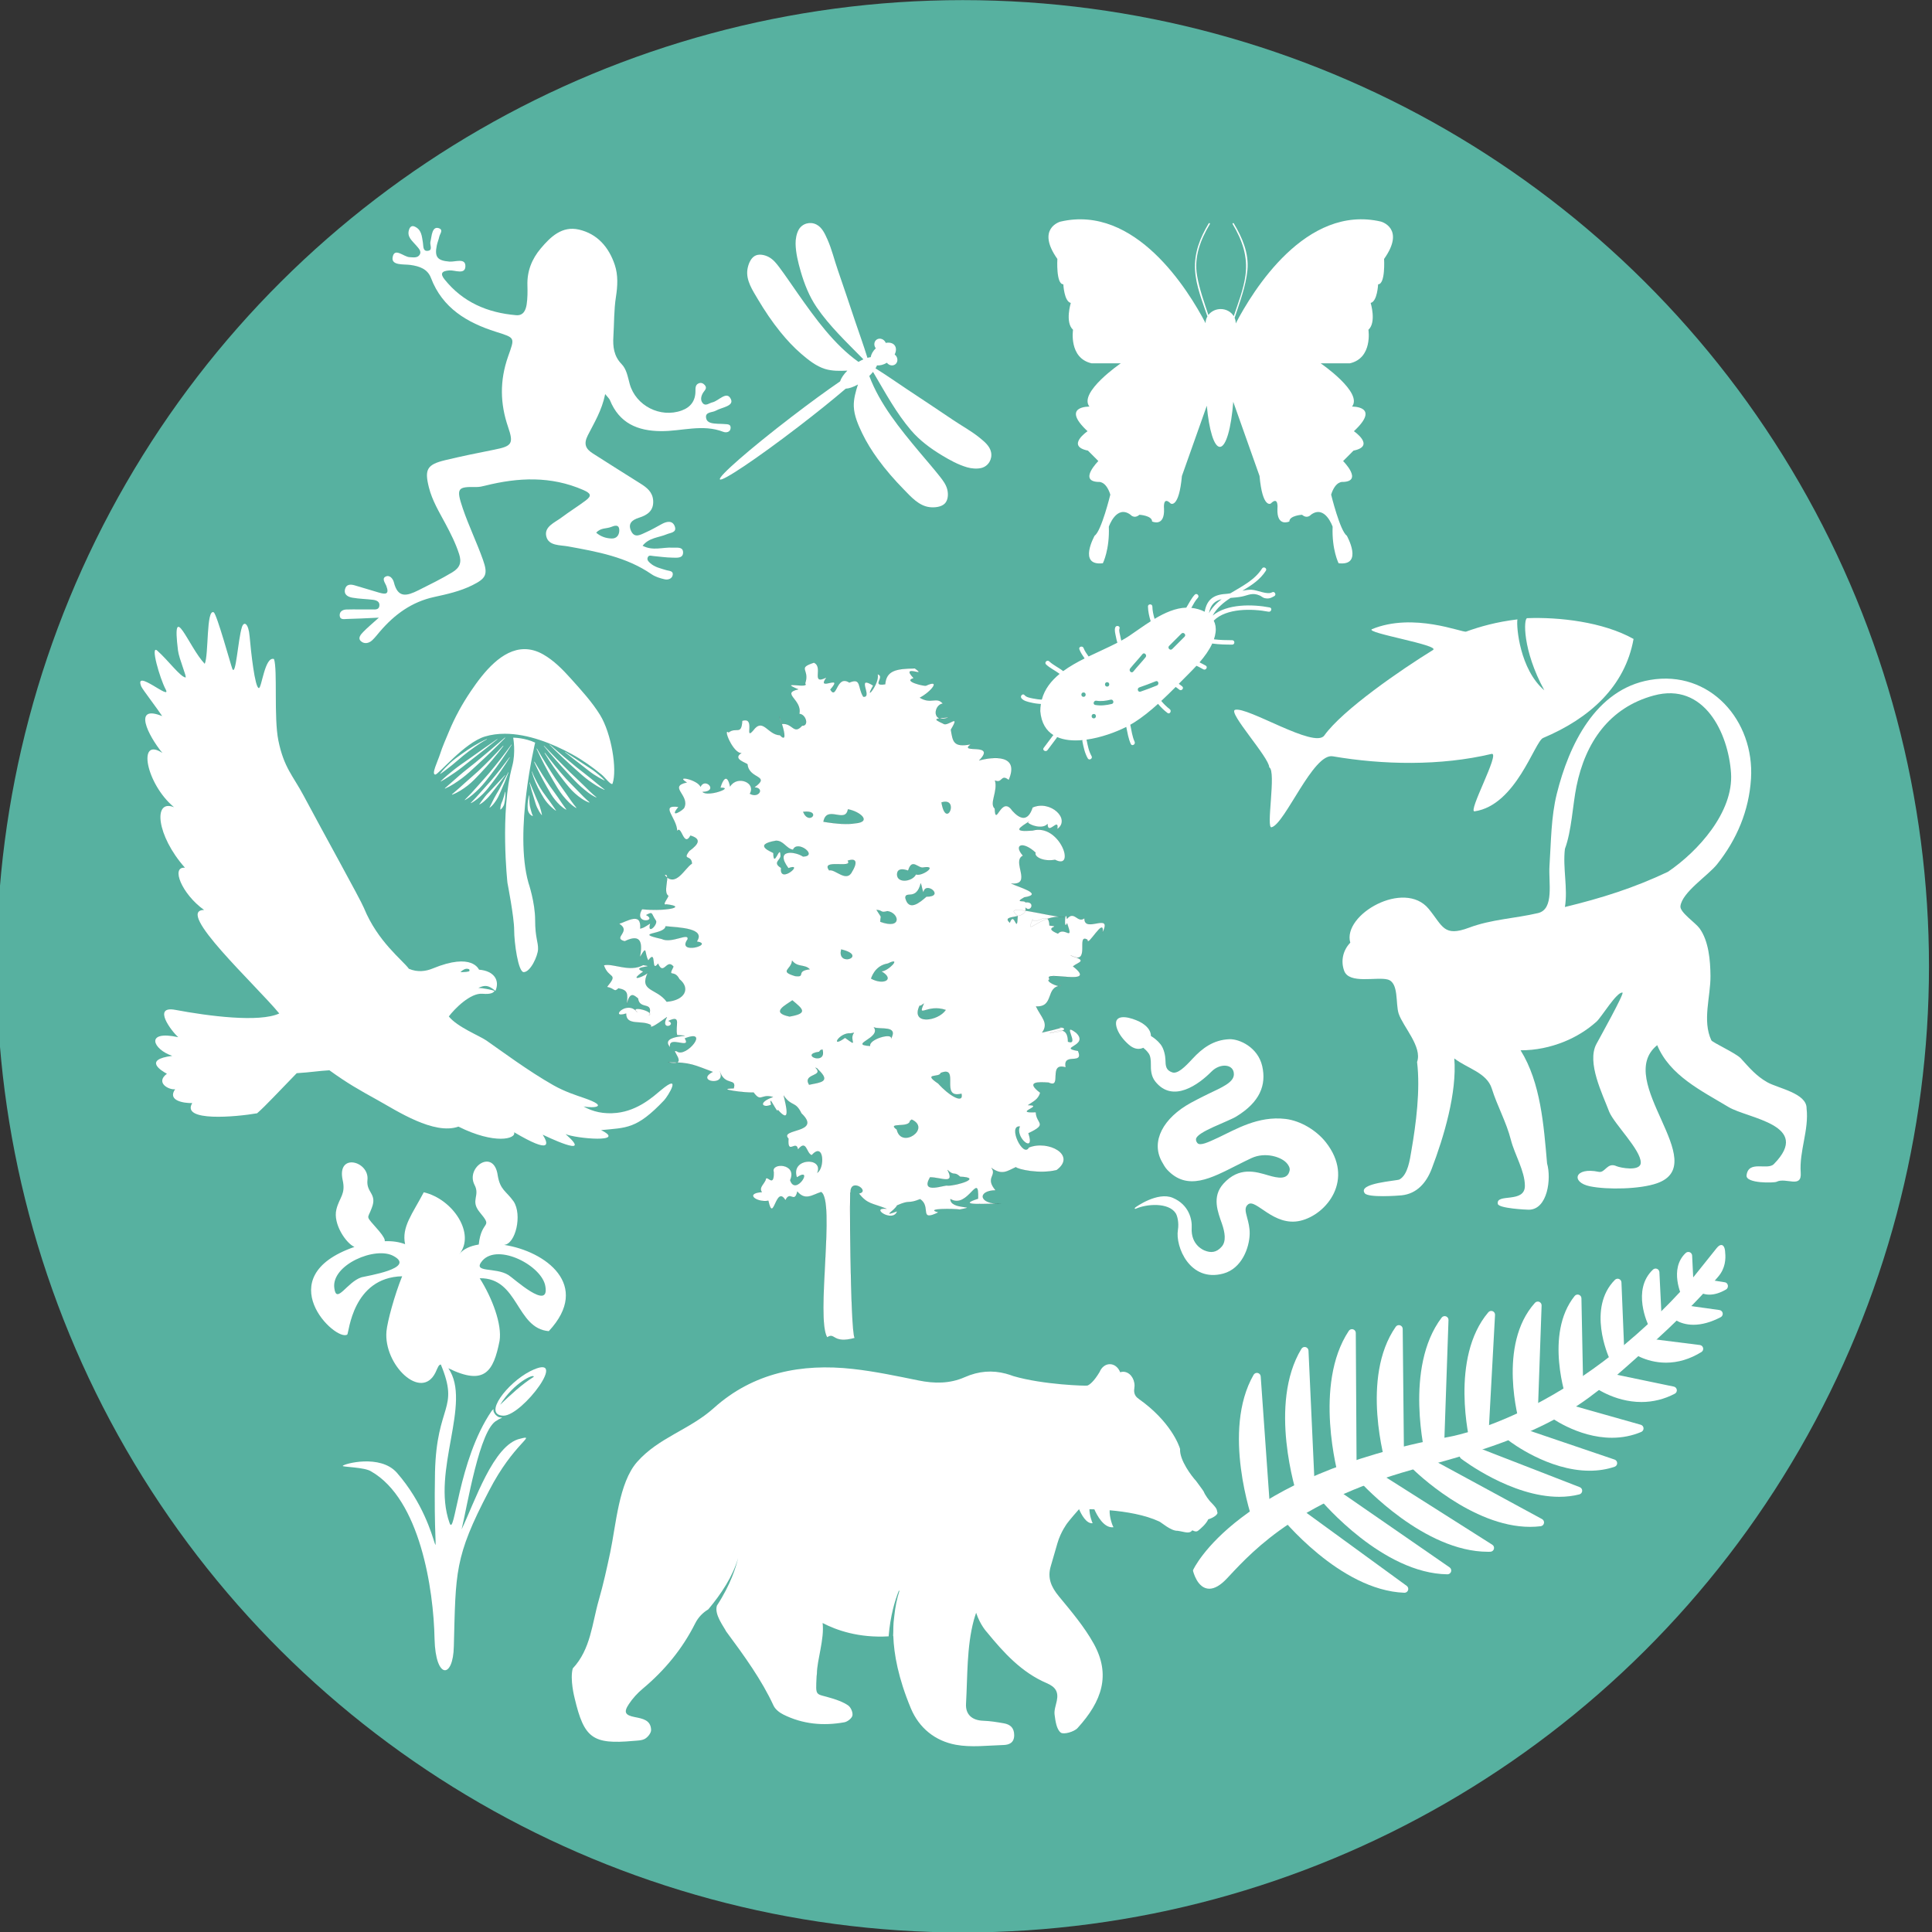 <?xml version="1.0" encoding="UTF-8" standalone="no"?>
<!-- Created with Inkscape (http://www.inkscape.org/) -->

<svg
   xmlns:dc="http://purl.org/dc/elements/1.1/"
   xmlns:cc="http://creativecommons.org/ns#"
   xmlns:rdf="http://www.w3.org/1999/02/22-rdf-syntax-ns#"
   xmlns:svg="http://www.w3.org/2000/svg"
   xmlns="http://www.w3.org/2000/svg"
   xmlns:sodipodi="http://sodipodi.sourceforge.net/DTD/sodipodi-0.dtd"
   xmlns:inkscape="http://www.inkscape.org/namespaces/inkscape"
   width="10cm"
   height="10cm"
   viewBox="0 0 100 100"
   version="1.1"
   id="svg8"
   inkscape:version="0.92.4 (5da689c313, 2019-01-14)"
   sodipodi:docname="BD.svg">
  <rect x="0" y="0" width="100" height="100" fill="#333333" stroke="none"/>
  <defs
     id="defs2" />
  <sodipodi:namedview
     id="base"
     pagecolor="#ffffff"
     bordercolor="#666666"
     borderopacity="1.0"
     inkscape:pageopacity="0.0"
     inkscape:pageshadow="2"
     inkscape:zoom="0.49497475"
     inkscape:cx="-323.6179"
     inkscape:cy="221.49735"
     inkscape:document-units="mm"
     inkscape:current-layer="layer1"
     showgrid="false"
     inkscape:window-width="1280"
     inkscape:window-height="1001"
     inkscape:window-x="1272"
     inkscape:window-y="-8"
     inkscape:window-maximized="1"
     units="cm" />
  <g
     inkscape:label="Laag 1"
     inkscape:groupmode="layer"
     id="layer1"
     transform="translate(0,-197)">
    <g
       transform="matrix(1.155,0,0,1.155,2500.552,587.149)"
       id="g3735">
      <circle
         inkscape:export-ydpi="300"
         inkscape:export-xdpi="300"
         style="opacity:1;fill:#57b1a0;fill-opacity:1;fill-rule:nonzero;stroke:none;stroke-width:0.556;stroke-miterlimit:4;stroke-dasharray:none;stroke-dashoffset:0;stroke-opacity:1"
         id="circle3556"
         cx="294.488"
         cy="-2121.833"
         r="43.298"
         transform="rotate(-90)" />
      <g
         id="g3733"
         transform="matrix(0.794,0,0,0.794,-1808.098,-437.634)"
         style="fill:#ffffff;fill-opacity:1"
         inkscape:export-xdpi="300"
         inkscape:export-ydpi="300">
        <path
           inkscape:export-ydpi="300"
           inkscape:export-xdpi="300"
           id="path3558"
           d="m -415.317,147.989 c -0.193,0.943 -0.625,1.625 -0.982,2.332 -0.253,0.5 -0.105,0.767 0.281,1.015 0.896,0.575 1.799,1.141 2.701,1.708 0.358,0.225 0.673,0.474 0.708,0.945 0.043,0.58 -0.326,0.829 -0.792,0.975 -0.38,0.119 -0.641,0.315 -0.464,0.728 0.205,0.476 0.566,0.218 0.86,0.092 0.31,-0.135 0.601,-0.311 0.9,-0.47 0.291,-0.155 0.608,-0.197 0.724,0.164 0.105,0.33 -0.254,0.334 -0.46,0.422 -0.45,0.191 -0.998,0.185 -1.364,0.649 0.584,0.306 1.142,0.074 1.685,0.107 0.23,0.013 0.581,-0.066 0.599,0.243 0.023,0.377 -0.355,0.325 -0.603,0.321 -0.362,-0.005 -0.724,-0.059 -1.086,-0.092 -0.114,-0.01 -0.251,-0.074 -0.309,0.087 -0.049,0.136 0.047,0.226 0.137,0.309 0.262,0.238 0.598,0.305 0.921,0.404 0.151,0.046 0.394,0.029 0.357,0.265 -0.037,0.228 -0.271,0.291 -0.459,0.249 -0.256,-0.058 -0.525,-0.141 -0.738,-0.287 -1.421,-0.978 -3.062,-1.269 -4.707,-1.569 -0.457,-0.084 -1.101,-0.022 -1.232,-0.564 -0.133,-0.55 0.472,-0.777 0.848,-1.059 0.445,-0.333 0.919,-0.628 1.365,-0.96 0.367,-0.273 0.312,-0.41 -0.129,-0.603 -1.821,-0.794 -3.661,-0.71 -5.528,-0.244 -0.164,0.041 -0.334,0.081 -0.501,0.078 -1.049,-0.018 -1.165,0.042 -0.768,1.209 0.335,0.983 0.793,1.924 1.14,2.903 0.294,0.829 0.169,1.049 -0.612,1.436 -0.679,0.336 -1.415,0.5 -2.145,0.659 -1.27,0.277 -2.242,0.991 -3.065,1.954 -0.142,0.166 -0.274,0.341 -0.433,0.49 -0.201,0.188 -0.472,0.22 -0.654,0.032 -0.164,-0.169 0.02,-0.369 0.148,-0.503 0.231,-0.239 0.49,-0.452 0.883,-0.807 -0.735,0.033 -1.267,0.063 -1.801,0.074 -0.152,0.003 -0.384,0.063 -0.408,-0.178 -0.023,-0.234 0.162,-0.35 0.372,-0.356 0.484,-0.014 0.968,9.1e-4 1.452,-0.004 0.163,-0.001 0.378,0.034 0.413,-0.191 0.04,-0.253 -0.164,-0.329 -0.365,-0.354 -0.384,-0.046 -0.775,-0.051 -1.155,-0.118 -0.238,-0.041 -0.494,-0.16 -0.417,-0.481 0.067,-0.278 0.303,-0.284 0.529,-0.22 0.465,0.132 0.924,0.282 1.389,0.414 0.33,0.093 0.611,0.135 0.411,-0.382 -0.06,-0.156 -0.263,-0.398 -0.051,-0.515 0.241,-0.133 0.43,0.119 0.479,0.317 0.228,0.917 0.741,0.768 1.381,0.45 0.65,-0.325 1.299,-0.643 1.922,-1.019 0.432,-0.262 0.529,-0.564 0.379,-1.028 -0.195,-0.604 -0.477,-1.162 -0.774,-1.717 -0.353,-0.66 -0.745,-1.302 -0.931,-2.042 -0.255,-1.015 -0.112,-1.292 0.925,-1.54 0.916,-0.219 1.84,-0.409 2.764,-0.591 1,-0.197 1.103,-0.337 0.781,-1.277 -0.455,-1.327 -0.477,-2.62 -0.003,-3.975 0.381,-1.089 0.434,-1.046 -0.69,-1.403 -1.612,-0.511 -3.012,-1.329 -3.662,-3.041 -0.19,-0.501 -0.645,-0.66 -1.164,-0.731 -0.372,-0.051 -1.077,0.044 -0.999,-0.426 0.097,-0.589 0.618,-0.033 0.95,-0.013 0.23,0.013 0.468,0.058 0.585,-0.151 0.106,-0.189 -0.079,-0.358 -0.2,-0.504 -0.228,-0.273 -0.566,-0.5 -0.393,-0.936 0.046,-0.117 0.144,-0.2 0.285,-0.142 0.411,0.168 0.421,0.552 0.482,0.908 0.031,0.184 -0.008,0.473 0.233,0.47 0.363,-0.005 0.143,-0.331 0.19,-0.511 0.037,-0.14 0.048,-0.287 0.083,-0.427 0.049,-0.197 0.139,-0.419 0.375,-0.347 0.302,0.092 0.08,0.315 0.045,0.48 -0.035,0.165 -0.104,0.323 -0.139,0.488 -0.143,0.668 0.036,0.869 0.711,0.923 0.32,0.026 0.901,-0.221 0.901,0.25 -7.3e-4,0.512 -0.583,0.226 -0.9,0.247 -0.44,0.03 -0.542,0.177 -0.273,0.512 1.034,1.289 2.426,1.879 4.037,2.016 0.413,0.035 0.544,-0.292 0.593,-0.607 0.054,-0.357 0.054,-0.725 0.043,-1.088 -0.023,-0.792 0.251,-1.476 0.749,-2.068 0.56,-0.665 1.206,-1.286 2.154,-1.07 1.042,0.238 1.693,0.991 2.028,1.993 0.196,0.587 0.159,1.207 0.066,1.802 -0.117,0.748 -0.098,1.499 -0.145,2.248 -0.035,0.56 0.025,1.1 0.462,1.548 0.291,0.298 0.35,0.734 0.462,1.131 0.346,1.224 1.723,1.927 2.932,1.49 0.506,-0.183 0.781,-0.553 0.776,-1.106 -3.5e-4,-0.173 -0.003,-0.355 0.191,-0.43 0.117,-0.046 0.238,-0.008 0.328,0.093 0.167,0.185 0.003,0.297 -0.085,0.436 -0.123,0.195 -0.173,0.436 -0.01,0.606 0.159,0.168 0.354,-0.019 0.533,-0.059 0.363,-0.082 0.813,-0.682 1.044,-0.179 0.182,0.397 -0.519,0.459 -0.849,0.648 -0.205,0.117 -0.631,0.055 -0.547,0.433 0.065,0.291 0.409,0.29 0.676,0.309 0.096,0.008 0.195,-0.003 0.29,0.01 0.177,0.026 0.45,-0.039 0.41,0.261 -0.026,0.196 -0.243,0.246 -0.412,0.181 -1.164,-0.45 -2.338,-0.031 -3.506,-0.038 -1.338,-0.009 -2.362,-0.451 -2.892,-1.753 -0.032,-0.081 -0.109,-0.143 -0.265,-0.338 z m -0.507,7.824 c 0.27,0.229 0.564,0.318 0.874,0.327 0.301,0.009 0.432,-0.22 0.429,-0.47 -0.005,-0.357 -0.288,-0.252 -0.465,-0.18 -0.26,0.105 -0.582,0.032 -0.838,0.323 z"
           style="clip-rule:evenodd;fill:#ffffff;fill-opacity:1;fill-rule:evenodd;stroke-width:0.243"
           inkscape:connector-curvature="0" />
        <path
           inkscape:export-ydpi="300"
           inkscape:export-xdpi="300"
           style="fill:#ffffff;fill-opacity:1;stroke-width:0.126"
           id="path3560"
           d="m -371.522,138.255 c -4.248,-0.994 -7.241,3.896 -8.209,5.751 6.7e-4,-0.009 0.002,-0.018 0.002,-0.027 0,-0.105 -0.022,-0.204 -0.062,-0.295 0.288,-0.884 0.633,-1.766 0.723,-2.697 0.092,-0.95 -0.293,-1.835 -0.77,-2.632 -0.025,-0.042 -0.09,-0.004 -0.065,0.038 0.544,0.909 0.868,1.833 0.724,2.899 -0.106,0.784 -0.41,1.546 -0.661,2.298 -0.146,-0.239 -0.422,-0.401 -0.739,-0.401 -0.011,0 -0.021,9.8e-4 -0.032,0.003 -0.004,-2.5e-4 -0.008,-0.003 -0.012,-0.003 -0.009,0 -0.018,0.003 -0.028,0.004 -0.257,0.02 -0.48,0.147 -0.621,0.332 -0.243,-0.736 -0.509,-1.468 -0.64,-2.233 -0.179,-1.047 0.194,-2.013 0.724,-2.899 0.025,-0.042 -0.04,-0.08 -0.066,-0.038 -0.492,0.822 -0.824,1.662 -0.77,2.632 0.05,0.894 0.413,1.771 0.697,2.618 -0.065,0.111 -0.102,0.239 -0.102,0.374 0,0.003 3.3e-4,0.006 6.7e-4,0.009 -0.978,-1.869 -3.965,-6.722 -8.199,-5.732 0,0 -1.389,0.379 -0.168,2.105 0,0 -0.084,1.431 0.337,1.431 0,0 0.042,0.968 0.421,1.052 0,0 -0.337,1.095 0.126,1.515 0,0 -0.253,1.6 1.052,1.894 h 1.642 c 0,0 -2.399,1.642 -1.768,2.442 0,0 -1.643,-0.042 -0.106,1.389 0,0 -1.241,0.842 0.022,1.095 l 0.587,0.589 c 0,0 -1.139,1.137 0,1.179 0,0 0.423,-0.084 0.676,0.716 0,0 -0.505,2.063 -0.884,2.315 0,0 -0.968,1.726 0.463,1.558 0,0 0.388,-0.762 0.337,-2.063 0,0 0.429,-1.263 1.225,-0.673 0,0 0.206,0.253 0.501,0 0,0 0.716,0.042 0.716,0.379 0,0 0.716,0.337 0.673,-0.716 0,0 -0.084,-0.758 0.379,-0.295 0,0 0.463,0.294 0.631,-1.558 l 1.405,-3.964 c 0.125,1.367 0.408,2.322 0.737,2.322 0.347,0 0.642,-1.059 0.755,-2.544 l 1.484,4.186 c 0.168,1.852 0.631,1.558 0.631,1.558 0.463,-0.463 0.379,0.295 0.379,0.295 -0.042,1.052 0.673,0.716 0.673,0.716 0,-0.337 0.716,-0.379 0.716,-0.379 0.295,0.253 0.501,0 0.501,0 0.796,-0.589 1.225,0.673 1.225,0.673 -0.051,1.301 0.337,2.063 0.337,2.063 1.431,0.168 0.463,-1.558 0.463,-1.558 -0.379,-0.253 -0.884,-2.315 -0.884,-2.315 0.253,-0.8 0.676,-0.716 0.676,-0.716 1.139,-0.042 0,-1.179 0,-1.179 l 0.587,-0.589 c 1.263,-0.253 0.022,-1.095 0.022,-1.095 1.537,-1.431 -0.106,-1.389 -0.106,-1.389 0.631,-0.8 -1.768,-2.442 -1.768,-2.442 h 1.642 c 1.305,-0.295 1.052,-1.894 1.052,-1.894 0.463,-0.421 0.126,-1.515 0.126,-1.515 0.379,-0.084 0.421,-1.052 0.421,-1.052 0.421,0 0.337,-1.431 0.337,-1.431 1.221,-1.726 -0.168,-2.105 -0.168,-2.105 z"
           inkscape:connector-curvature="0" />
        <path
           inkscape:export-ydpi="300"
           inkscape:export-xdpi="300"
           style="fill:#ffffff;fill-opacity:1;stroke-width:0.335"
           id="path3562"
           d="m -415.553,189.529 c 1.504,0.739 -1.426,0.48 -1.999,0.226 1.686,1.483 -1.277,0.039 -1.291,0.034 0.326,0.512 0.516,1.122 -1.614,-0.139 0.134,0.381 -1.096,0.705 -3.142,-0.317 -1.378,0.491 -3.491,-0.901 -4.543,-1.485 -1.113,-0.617 -1.71,-0.953 -2.74,-1.694 -0.637,0.036 -1.022,0.112 -1.845,0.164 -1.041,1.065 -1.761,1.852 -2.236,2.263 -1.178,0.205 -4.309,0.494 -3.66,-0.576 -0.481,0.011 -1.421,-0.137 -0.965,-0.783 -0.327,0.058 -1.148,-0.357 -0.465,-0.873 -0.311,-0.168 -1.361,-0.798 0.302,-1.009 -1.095,-0.359 -1.572,-1.471 0.339,-1.053 -0.389,-0.341 -1.484,-1.791 -0.166,-1.543 1.866,0.351 4.738,0.725 5.866,0.204 -1.329,-1.617 -5.926,-5.832 -4.242,-5.842 -1.256,-0.896 -1.895,-2.464 -1.08,-2.384 -1.607,-1.804 -1.82,-3.905 -0.617,-3.415 -1.592,-1.329 -2.084,-4.015 -0.655,-3.061 -0.821,-0.994 -1.69,-2.764 -0.013,-2.081 -0.205,-0.325 -1.12,-1.523 -1.178,-1.665 -0.448,-1.087 1.753,0.864 1.371,0.15 -0.328,-0.614 -0.885,-2.548 -0.47,-2.18 0.623,0.554 1.288,1.47 1.591,1.514 0.104,0.015 -0.363,-1.05 -0.422,-1.52 -0.372,-2.986 0.612,-0.181 1.509,0.75 0.229,-0.509 0.079,-3.111 0.505,-2.909 0.174,0.083 0.974,3.003 1.052,3.188 0.199,0.467 0.317,-1.629 0.539,-2.343 0.113,-0.364 0.372,-0.237 0.436,0.506 0.077,0.884 0.298,2.912 0.522,2.925 0.161,0.009 0.338,-1.816 0.855,-1.637 0.208,0.599 -0.018,3.301 0.247,4.6 0.312,1.533 0.827,1.986 1.421,3.103 1.118,2.102 3.21,5.862 3.407,6.345 0.778,1.908 2.189,2.95 2.538,3.433 0.495,0.213 0.968,0.139 1.34,-0.015 2.259,-0.932 2.6,0.064 2.621,0.066 0.836,0.067 1.186,0.59 0.924,1.198 -0.408,-0.34 -0.592,-0.336 -0.965,-0.17 0.242,0.005 0.76,0.108 0.909,0.168 -0.044,0.087 -0.167,0.206 -0.677,0.163 -0.68,-0.058 -1.572,0.846 -1.898,1.28 0.471,0.595 1.741,1.095 2.118,1.357 0.838,0.583 2.391,1.739 3.788,2.528 0.642,0.363 1.273,0.562 1.741,0.724 1.438,0.498 0.525,0.58 -0.04,0.472 0.5,0.292 1.133,0.443 1.869,0.363 1.213,-0.131 2.077,-0.933 2.501,-1.286 1.21,-1.007 0.399,0.337 0.171,0.577 -1.554,1.64 -2.12,1.536 -3.561,1.682 z m -7.424,-8.99 c 0.009,-0.08 -0.014,-0.11 -0.151,-0.116 -0.049,-0.003 -0.188,0.021 -0.358,0.192 0.199,0 0.502,-0.013 0.509,-0.075 z"
           inkscape:connector-curvature="0" />
        <path
           inkscape:export-ydpi="300"
           inkscape:export-xdpi="300"
           inkscape:export-filename="C:\Users\u0076217\Desktop\Experiment logger.png"
           sodipodi:nodetypes="cccccccccccccccccccccccccccccccccccccccccccccccccccccccccccccccccccccccccccccccccccccccccccccccccccccccccccccccccccccccccccccccccccccccccccccccccccccccccccccccccccccccccccccccccccccccccccccccccccccccccccccccccccccccccccccccccccccccccccccccccccccccccccccccccccc"
           inkscape:connector-curvature="0"
           d="m -403.539,163.147 c 0.57,0.247 -0.209,1.293 0.711,0.836 -0.631,0.857 1.04,-0.257 0.216,0.685 0.375,0.629 0.332,-0.873 1.074,-0.396 0.699,-0.292 0.455,0.279 0.788,0.799 0.568,0.068 -0.458,-1.266 0.557,-0.63 -0.573,1.001 0.398,-0.119 0.25,-0.64 0.466,0.136 -0.397,0.701 0.432,0.566 0.062,-0.779 0.619,-0.88 1.671,-0.894 0.792,0.565 -0.884,-0.303 -0.066,0.55 -0.661,0.173 0.653,0.48 0.704,0.421 0.841,-0.386 0.31,0.328 -0.359,0.682 0.651,0.39 0.938,-0.083 1.301,0.331 -0.505,0.042 -0.684,1.172 0.36,0.769 -0.788,0.097 -0.983,0.069 -0.335,0.366 0.234,0.205 1.015,-0.646 0.427,0.338 0.113,0.672 0.134,1.013 1.122,0.828 -0.747,0.554 1.5,-0.136 0.473,0.909 0.8,-0.219 2.303,-0.356 1.671,1.103 -0.454,-0.367 -0.345,0.217 -0.773,0.026 0.169,0.638 -0.337,1.296 -0.015,1.588 0.046,1.106 0.364,-0.798 0.991,0.12 0.424,0.474 0.878,0.646 1.146,-0.183 1.002,-0.444 2.175,0.657 1.393,1.217 0.112,-0.708 -0.534,0.397 -0.55,-0.286 -0.376,0.414 -1.405,-0.129 -1.039,-0.143 -0.532,0.348 -1,0.606 0.197,0.515 1.53,-0.431 2.48,2.279 1.266,1.648 -0.675,0.12 -1.193,-0.174 -1.098,-0.404 -0.731,-0.673 -1.266,-0.447 -0.714,0.173 -0.667,0.303 0.571,1.676 -0.662,1.573 0.381,0.195 1.894,0.595 0.735,0.779 -0.594,0.334 0.038,0.141 0.064,0.284 0.588,-0.069 0.318,0.599 0.004,0.297 0.154,0.724 -1.447,0.342 -0.883,0.853 0.265,-0.735 0.402,0.75 0.447,-0.389 -1.037,-0.791 1.884,0.08 2.609,0.066 -1.377,-0.184 -2.238,1.217 -1.77,0.138 0.196,0.368 0.926,-0.587 0.95,0.342 0.794,0.076 -0.472,0.068 0.48,0.458 0.38,-0.43 0.903,0.512 0.517,-0.59 -0.211,0.485 -0.103,-0.884 -0.008,-0.242 0.422,-0.506 0.592,0.267 0.987,-0.036 -0.031,0.886 1.599,-0.385 1.025,0.795 0.118,-0.941 -0.87,0.9 -0.85,0.418 -0.68,-0.412 0.219,1.501 -0.957,0.883 0.997,0.315 0.456,0.363 0.135,0.617 1.517,1.187 -1.826,0.165 -1.315,0.732 -0.311,0.08 0.483,0.475 0.647,0.363 -0.91,0.043 -0.358,1.219 -1.42,1.168 0.297,0.625 0.738,0.934 0.346,1.475 2.121,-0.486 0.43,-0.219 1.153,-0.278 0.525,0.226 -1.311,0.377 -0.536,0.248 0.4,-0.143 0.836,-0.207 0.842,0.547 0.71,0.256 -0.43,-1.185 0.472,-0.496 0.749,0.739 -1.081,0.819 0.097,1.016 0.346,0.838 -0.882,0.049 -0.695,0.925 -1.032,-0.311 -0.165,1.236 -0.965,0.86 -0.566,-0.038 -1.337,-0.072 -0.476,0.575 -0.117,0.386 -0.375,0.48 -0.69,0.7 1,0.009 -0.918,0.463 0.443,0.4 0.02,0.666 0.718,0.647 -0.418,1.184 0.411,1.214 -0.779,0.241 -0.48,-0.381 -0.702,-0.074 0.186,1.798 0.506,1.187 1.09,-0.44 2.716,0.421 1.568,1.274 -0.986,0.242 -2.206,-0.048 -2.301,-0.167 -0.502,0.231 -0.78,0.476 -1.382,0.044 0.333,0.44 -0.379,0.542 0.235,1.264 -1.044,0.011 -0.975,0.807 0.312,0.759 -0.697,-0.031 -2.671,0.151 -1.298,-0.285 0.055,-1.619 -0.566,0.617 -1.561,0.018 -0.035,0.63 1.713,0.362 0.524,0.594 -0.297,-0.056 -2.063,-0.068 -1.202,0.158 -1.141,0.56 -0.381,-0.337 -1.035,-0.744 -0.737,0.297 -0.517,0.006 -1.299,0.352 -0.153,0.311 -0.899,0.667 0.004,0.334 -0.237,0.678 -1.583,-0.235 -0.594,-0.143 -0.838,-0.335 -1.064,-0.245 -1.565,-0.861 0.695,-0.124 -0.552,-0.969 -0.469,0.018 -0.073,-1.045 -0.018,7.841 0.233,8.135 -1.258,0.348 -1.101,-0.344 -1.553,-0.036 -0.647,-1.069 0.461,-7.711 -0.34,-8.202 -0.496,0.153 -0.89,0.512 -1.345,-0.029 -0.171,0.714 -0.407,-0.087 -0.669,0.493 -0.551,-0.915 -0.67,1.388 -0.965,0.027 -0.674,0.116 -1.355,-0.419 -0.367,-0.484 -0.165,-0.254 0.067,-0.382 0.213,-0.682 0.033,-0.392 0.482,0.525 0.458,-0.454 -0.183,-0.542 1.355,-0.504 0.924,0.462 0.307,0.942 1.365,-0.813 0.381,-0.161 -0.376,-1.104 1.525,-1.167 1.151,-0.257 0.43,-0.262 0.384,-1.775 -0.312,-0.997 -0.315,-0.096 -0.285,-0.919 -0.777,-0.319 -0.098,-0.585 -0.605,0.365 -0.535,-0.612 -0.555,-0.585 1.932,-0.286 0.729,-1.429 -0.34,-0.709 -0.554,-0.352 -1.004,-1.004 0.169,0.672 0.394,1.635 -0.326,0.806 0.009,0.338 -0.568,-1.016 -0.378,-0.29 -0.456,0.219 -0.812,-0.105 0.106,-0.432 -0.706,-0.203 -0.657,0.332 -1.098,-0.257 -0.396,0.038 -2.278,-0.205 -1.119,-0.23 0.174,-0.622 -0.494,-0.096 -0.792,-0.971 0.42,0.899 -1.42,0.576 -0.392,0.04 -1.005,-0.366 -1.239,-0.55 -2.522,-0.542 1.281,0.262 0.015,-0.832 0.507,-0.61 0.506,0.371 1.88,-1.308 0.435,-0.739 0.402,0.675 -0.968,-0.214 -0.825,0.502 -0.714,-0.771 1.771,-0.597 0.392,-0.689 -0.127,-0.541 0.273,-1.163 -0.491,-0.799 0.512,0.234 -0.504,0.593 -0.088,-0.202 0.138,-0.149 -1.049,0.823 -0.893,0.438 -0.52,-0.308 -1.408,0.074 -1.405,-0.654 -0.999,0.326 0.064,-0.824 0.63,-0.066 -0.514,-0.424 1.039,-0.049 0.66,0.176 0.273,-0.843 -0.529,-0.28 -0.619,-0.964 -0.18,-0.13 -0.452,-0.461 -0.63,0.323 0.034,-0.571 0.097,-0.78 -0.476,-0.891 -0.262,0.246 -0.192,0.006 -0.645,-0.077 0.671,-0.818 0.094,-0.425 -0.176,-1.223 0.513,-0.135 1.447,0.411 2.217,-0.01 0.851,0.114 -0.787,0.057 0.004,0.363 -0.973,0.688 0.249,0.205 0.265,0.043 -0.528,1.106 0.484,0.874 1.058,1.662 1.057,-0.084 1.344,-0.773 0.719,-1.275 -0.295,-0.59 -0.675,-0.034 -0.334,-0.707 -0.383,-0.487 -0.556,0.554 -0.872,-0.172 -0.434,0.586 -0.052,-0.882 -0.551,-0.176 -0.24,-0.439 -0.044,-0.925 -0.471,-0.187 0.126,-0.7 0.141,-1.386 -0.861,-0.898 -0.73,-0.187 0.417,-0.547 -0.314,-0.986 0.425,-0.118 1.274,-0.708 1.19,0.275 0.18,-0.055 0.16,-0.028 0.568,-0.293 -0.206,0.717 0.502,0.009 0.297,-0.191 -0.256,-0.372 -0.129,-0.5 -0.53,-0.284 0.688,0.355 -0.748,0.56 -0.229,-0.328 1.263,0.134 2.614,-0.127 1.378,-0.276 -0.322,0.091 0.17,-0.448 0.096,-0.49 -0.332,-0.215 0.174,-1.292 -0.202,-1.169 0.621,0.758 1.133,-0.388 1.543,-0.638 -0.019,-0.516 -0.563,-0.164 -0.151,-0.713 0.559,-0.407 0.676,-0.687 0.066,-0.87 -0.391,0.706 -0.505,-0.632 -0.751,-0.257 -0.013,-0.748 -1.024,-1.503 0.077,-1.36 -0.591,0.699 0.284,0.183 0.329,0.033 0.309,-0.7 -0.93,-1.179 0.14,-1.415 -0.717,-0.429 0.591,-0.166 0.773,0.242 0.271,-0.552 1.041,0.264 0.114,0.293 0.292,0.306 1.839,-0.269 1.008,-0.235 0.134,-0.478 0.385,-0.831 0.546,-0.07 0.401,-0.653 1.484,-0.225 1.114,0.407 0.506,0.289 0.859,-0.334 0.256,-0.359 0.968,-0.692 -0.301,-0.449 -0.385,-1.297 -0.027,-0.084 -0.894,-0.292 -0.345,-0.641 -0.463,0.04 -1.078,-1.456 -0.722,-1.162 0.432,-0.335 0.722,0.186 0.77,-0.656 0.786,-0.25 0.087,1.165 0.625,0.533 0.549,-0.738 0.81,0.263 1.501,0.279 0.733,0.784 -0.41,-2.068 0.102,-0.633 0.621,-0.076 0.67,0.641 1.151,0.095 0.399,0.033 0.224,-0.648 -0.158,-0.667 0.183,-0.806 -1.065,-1.156 -0.059,-1.385 -1.223,-0.506 0.675,-0.004 0.389,-0.334 0.279,-0.809 -0.487,-0.849 0.491,-1.169 z m 7.202,7.887 c 0.266,1.579 1.044,-0.321 0,0 z m -5.281,0.389 c -0.139,0.835 -1.201,-0.272 -1.382,0.704 0.804,0.131 1.358,0.161 1.814,0.088 0.951,-0.089 0.226,-0.682 -0.432,-0.792 z m -2.529,0.143 c 0.34,0.825 1.087,-0.129 0,0 z m -1.539,1.631 c -1.361,0.236 -0.197,0.639 -0.141,0.695 0.015,0.951 0.394,-0.596 0.409,0.163 -0.009,0.244 -0.466,0.377 0.028,0.678 -0.12,0.961 1.359,-0.335 0.414,0.011 -0.805,-1.089 0.368,-0.958 0.827,-0.651 0.884,-0.032 -0.335,-0.967 -0.566,-0.388 -0.385,-0.058 -0.536,-0.527 -0.972,-0.509 z m 4.054,1.125 c 0.34,0.468 -1.548,-0.127 -1.045,0.549 0.347,-0.097 0.997,0.742 1.313,0.038 0.006,-2.9e-4 0.529,-0.847 -0.267,-0.587 z m 3.416,0.557 c 0.226,0.116 -0.617,-0.335 -0.628,0.213 -0.008,0.534 0.877,0.416 1.067,0.006 0.308,0.142 1.275,-0.522 0.436,-0.396 -0.312,0.093 -0.651,-0.565 -0.876,0.176 z m 0.707,0.718 c -0.25,1.006 -0.864,0.41 -0.869,0.825 0.192,0.79 0.817,0.265 1.191,-0.067 1.078,0.003 -0.067,-0.918 -0.168,-0.234 -0.106,-0.271 -0.069,-0.322 -0.154,-0.524 z m -2.496,1.503 c 0.342,0.555 0.226,0.233 0.216,0.673 1.259,0.456 1.06,-0.515 0.4,-0.603 -0.412,0.113 -0.238,-0.045 -0.616,-0.07 z m -11.904,0.924 c -0.039,0.491 -1.869,0.348 -0.227,0.715 0.566,0.283 1.547,-0.384 1.473,0.018 -0.656,0.909 1.556,0.291 0.518,0.129 0.512,-0.75 -0.955,-0.782 -1.765,-0.862 z m 9.914,1.308 c -0.269,1.039 1.544,0.369 0,0 z m -2.774,0.63 c -0.04,0.52 -0.758,0.592 0.167,0.875 0.654,0.084 -0.001,-0.291 0.831,-0.383 -0.269,-0.299 -0.691,-0.092 -0.997,-0.492 z m 5.41,0.165 c -0.765,0.119 -0.943,0.847 -0.951,0.853 0.683,0.38 1.38,0.059 0.581,-0.413 0.37,0.018 1.201,-0.859 0.37,-0.44 z m -5.395,2.078 c -0.376,0.276 -1.264,0.688 -0.158,0.916 1.074,-0.182 0.746,-0.427 0.158,-0.916 z m 7.18,0.301 c -0.523,1.114 1.047,0.884 1.481,0.242 -1.063,-0.36 -1.626,0.518 -1.235,-0.365 -0.084,0.039 -0.139,0.142 -0.246,0.123 z m -13.979,0.649 0.014,0.014 z m 11.395,0.568 c 0.457,0.611 -1.462,0.981 -0.205,1.059 -0.084,-0.385 1.288,-0.773 1.178,-0.412 0.439,-0.782 -0.649,-0.49 -0.973,-0.647 z m -1.312,0.345 c -0.63,-0.059 -1.186,0.886 -0.308,0.253 0.819,0.595 0.187,0.117 0.506,-0.286 z m -1.774,1.041 c -1.153,0.162 0.463,0.815 0.191,-0.132 l -0.113,0.037 z m -7.462,0.762 0.017,0.014 z m 7.253,0.132 c 0.52,0.517 -0.751,0.316 -0.356,0.968 0.643,-0.14 1.253,-0.154 0.523,-0.85 l -0.072,-0.079 z m 7.07,0.301 c -0.065,0.285 -1.054,-0.02 -0.136,0.601 0.565,0.644 1.458,1.196 1.311,0.57 -1.262,0.315 -0.051,-1.623 -1.176,-1.171 z m -1.737,2.709 c -0.034,0.417 -1.344,0.053 -0.74,0.487 0.245,1.109 1.956,-0.051 0.843,-0.567 z m 2.122,2.763 c 0.439,0.858 -0.35,0.416 -0.987,0.416 -0.584,1.019 0.887,0.385 1.006,0.474 0.52,10e-4 1.994,-0.451 0.696,-0.506 -0.348,-0.331 -0.319,-0.003 -0.715,-0.385 z"
           style="fill:#ffffff;fill-opacity:1;stroke:#000000;stroke-width:0.003"
           id="path3564" />
        <g
           inkscape:export-ydpi="300"
           inkscape:export-xdpi="300"
           style="fill:#ffffff;fill-opacity:1"
           id="g3701"
           transform="matrix(0.335,0,0,0.335,-383.555,189.128)">
          <g
             style="fill:#ffffff;fill-opacity:1"
             id="g3570">
            <g
               style="fill:#ffffff;fill-opacity:1"
               id="g3568">
              <path
                 style="fill:#ffffff;fill-opacity:1"
                 d="M 15.302,67.686 16.88,66.813 C 17.084,66.7 17.211,66.485 17.211,66.25 L 17.209,65.033 15.631,42.7 c -0.02,-0.282 -0.221,-0.517 -0.497,-0.581 -0.272,-0.063 -0.558,0.062 -0.7,0.306 -5.423,9.434 -0.271,24.285 -0.048,24.912 0.063,0.178 0.2,0.318 0.377,0.387 0.074,0.027 0.151,0.041 0.228,0.041 0.108,0.001 0.216,-0.027 0.311,-0.079 z"
                 id="path3566"
                 inkscape:connector-curvature="0" />
            </g>
          </g>
          <g
             style="fill:#ffffff;fill-opacity:1"
             id="g3576">
            <g
               style="fill:#ffffff;fill-opacity:1"
               id="g3574">
              <path
                 style="fill:#ffffff;fill-opacity:1"
                 d="m 22.733,63.322 1.599,-0.836 c 0.207,-0.107 0.339,-0.318 0.345,-0.553 l 0.028,-1.215 -1.023,-22.367 c -0.013,-0.282 -0.209,-0.522 -0.482,-0.592 -0.275,-0.072 -0.561,0.046 -0.708,0.288 -5.655,9.296 -0.873,24.271 -0.667,24.903 0.059,0.18 0.193,0.324 0.368,0.396 0.079,0.031 0.161,0.047 0.243,0.047 0.103,0.002 0.205,-0.022 0.297,-0.071 z"
                 id="path3572"
                 inkscape:connector-curvature="0" />
            </g>
          </g>
          <g
             style="fill:#ffffff;fill-opacity:1"
             id="g3582">
            <g
               style="fill:#ffffff;fill-opacity:1"
               id="g3580">
              <path
                 style="fill:#ffffff;fill-opacity:1"
                 d="m 29.709,60.285 1.631,-0.77 c 0.211,-0.1 0.352,-0.307 0.367,-0.539 L 31.783,57.759 31.65,35.372 c -0.002,-0.283 -0.188,-0.53 -0.458,-0.611 -0.27,-0.08 -0.562,0.024 -0.718,0.26 -6.02,9.064 -1.836,24.218 -1.655,24.858 0.051,0.182 0.18,0.332 0.352,0.41 0.084,0.039 0.175,0.059 0.266,0.059 0.091,0 0.186,-0.022 0.272,-0.063 z"
                 id="path3578"
                 inkscape:connector-curvature="0" />
            </g>
          </g>
          <g
             style="fill:#ffffff;fill-opacity:1"
             id="g3588">
            <g
               style="fill:#ffffff;fill-opacity:1"
               id="g3586">
              <path
                 style="fill:#ffffff;fill-opacity:1"
                 d="m 37.685,58.301 1.628,-0.723 c 0.218,-0.098 0.365,-0.309 0.38,-0.547 l 0.072,-1.154 -0.211,-21.186 c -0.003,-0.279 -0.186,-0.525 -0.452,-0.607 -0.267,-0.081 -0.555,0.017 -0.716,0.245 -6.003,8.58 -1.76,22.962 -1.576,23.571 0.054,0.176 0.18,0.32 0.347,0.396 0.085,0.039 0.176,0.059 0.268,0.059 0.088,0 0.176,-0.017 0.26,-0.054 z"
                 id="path3584"
                 inkscape:connector-curvature="0" />
            </g>
          </g>
          <g
             style="fill:#ffffff;fill-opacity:1"
             id="g3594">
            <g
               style="fill:#ffffff;fill-opacity:1"
               id="g3592">
              <path
                 style="fill:#ffffff;fill-opacity:1"
                 d="m 44.345,56.998 1.659,-0.662 c 0.221,-0.088 0.375,-0.291 0.4,-0.527 l 0.125,-1.164 0.74,-21.443 c 0.01,-0.279 -0.163,-0.533 -0.427,-0.626 -0.263,-0.094 -0.557,-0.006 -0.727,0.217 -6.379,8.418 -2.787,23.142 -2.631,23.765 0.045,0.18 0.165,0.33 0.329,0.416 0.093,0.045 0.193,0.07 0.293,0.07 0.082,-10e-4 0.163,-0.017 0.239,-0.046 z"
                 id="path3590"
                 inkscape:connector-curvature="0" />
            </g>
          </g>
          <g
             style="fill:#ffffff;fill-opacity:1"
             id="g3600">
            <g
               style="fill:#ffffff;fill-opacity:1"
               id="g3598">
              <path
                 style="fill:#ffffff;fill-opacity:1"
                 d="m 51.779,54.557 1.667,-0.566 c 0.23,-0.08 0.397,-0.281 0.429,-0.523 l 0.145,-1.09 1.089,-20.039 c 0.016,-0.275 -0.146,-0.53 -0.403,-0.631 -0.252,-0.101 -0.548,-0.03 -0.726,0.181 -6.532,7.699 -3.176,21.625 -3.03,22.213 0.044,0.176 0.158,0.324 0.315,0.41 0.096,0.053 0.201,0.078 0.308,0.078 0.068,0 0.138,-0.012 0.206,-0.033 z"
                 id="path3596"
                 inkscape:connector-curvature="0" />
            </g>
          </g>
          <g
             style="fill:#ffffff;fill-opacity:1"
             id="g3606">
            <g
               style="fill:#ffffff;fill-opacity:1"
               id="g3604">
              <path
                 style="fill:#ffffff;fill-opacity:1"
                 d="m 60.09,51.176 1.656,-0.52 c 0.24,-0.075 0.415,-0.285 0.444,-0.537 l 0.119,-1.008 0.647,-18.36 c 0.009,-0.27 -0.152,-0.516 -0.401,-0.617 -0.247,-0.102 -0.535,-0.036 -0.719,0.166 -6.385,7.094 -2.714,19.903 -2.555,20.444 0.049,0.166 0.162,0.305 0.313,0.385 0.094,0.051 0.198,0.076 0.302,0.076 0.066,0 0.131,-0.01 0.194,-0.029 z"
                 id="path3602"
                 inkscape:connector-curvature="0" />
            </g>
          </g>
          <g
             style="fill:#ffffff;fill-opacity:1"
             id="g3610">
            <path
               style="fill:#ffffff;fill-opacity:1"
               d="m 67.892,47.394 c -0.093,0 -0.185,-0.02 -0.27,-0.06 -0.157,-0.073 -0.278,-0.206 -0.336,-0.369 -0.163,-0.46 -3.927,-11.363 1.237,-17.818 0.168,-0.211 0.451,-0.293 0.708,-0.207 0.256,0.087 0.43,0.326 0.435,0.596 l 0.313,15.848 -0.057,0.883 c -0.016,0.251 -0.178,0.468 -0.412,0.557 l -1.391,0.528 c -0.073,0.028 -0.151,0.042 -0.227,0.042 z"
               id="path3608"
               inkscape:connector-curvature="0" />
          </g>
          <g
             style="fill:#ffffff;fill-opacity:1"
             id="g3616">
            <g
               style="fill:#ffffff;fill-opacity:1"
               id="g3614">
              <path
                 style="fill:#ffffff;fill-opacity:1"
                 d="m 76.407,26.854 c -0.011,-0.254 -0.172,-0.479 -0.408,-0.572 -0.241,-0.093 -0.508,-0.034 -0.688,0.145 -4.722,4.741 -1.107,12.857 -0.95,13.2 0.106,0.233 0.339,0.376 0.584,0.376 0.061,0 0.12,-0.008 0.181,-0.026 l 1.253,-0.366 c 0.258,-0.076 0.442,-0.304 0.46,-0.573 l 0.041,-0.67"
                 id="path3612"
                 inkscape:connector-curvature="0" />
            </g>
          </g>
          <g
             style="fill:#ffffff;fill-opacity:1"
             id="g3622">
            <g
               style="fill:#ffffff;fill-opacity:1"
               id="g3620">
              <path
                 style="fill:#ffffff;fill-opacity:1"
                 d="m 81.753,34.549 0.94,-0.253 c 0.265,-0.072 0.455,-0.303 0.474,-0.576 l 0.029,-0.497 -0.394,-8.087 c -0.012,-0.25 -0.168,-0.47 -0.4,-0.563 -0.229,-0.095 -0.495,-0.043 -0.679,0.126 -3.647,3.418 -0.834,9.267 -0.714,9.514 0.11,0.224 0.337,0.358 0.577,0.358 0.056,0 0.112,-0.007 0.167,-0.022 z"
                 id="path3618"
                 inkscape:connector-curvature="0" />
            </g>
          </g>
          <g
             style="fill:#ffffff;fill-opacity:1"
             id="g3628">
            <g
               style="fill:#ffffff;fill-opacity:1"
               id="g3626">
              <path
                 style="fill:#ffffff;fill-opacity:1"
                 d="m 40.457,78.715 c 0.092,-0.266 -10e-4,-0.563 -0.229,-0.729 L 22.097,64.775 21.103,64.154 c -0.199,-0.125 -0.448,-0.131 -0.651,-0.018 l -1.577,0.873 c -0.166,0.092 -0.281,0.252 -0.318,0.438 -0.037,0.186 0.009,0.377 0.126,0.525 0.415,0.52 10.27,12.768 21.144,13.174 0.008,0 0.016,0 0.024,0 0.272,0 0.515,-0.171 0.606,-0.431 z"
                 id="path3624"
                 inkscape:connector-curvature="0" />
            </g>
          </g>
          <g
             style="fill:#ffffff;fill-opacity:1"
             id="g3634">
            <g
               style="fill:#ffffff;fill-opacity:1"
               id="g3632">
              <path
                 style="fill:#ffffff;fill-opacity:1"
                 d="m 47.703,75.594 c 0.085,-0.27 -0.015,-0.563 -0.247,-0.723 L 29.004,62.113 27.996,61.515 c -0.201,-0.117 -0.451,-0.119 -0.652,0 l -1.556,0.912 c -0.163,0.096 -0.275,0.258 -0.308,0.443 -0.032,0.188 0.019,0.377 0.14,0.521 0.427,0.512 10.582,12.51 21.463,12.648 0.003,0 0.006,0 0.009,0 0.278,0.002 0.526,-0.18 0.611,-0.445 z"
                 id="path3630"
                 inkscape:connector-curvature="0" />
            </g>
          </g>
          <g
             style="fill:#ffffff;fill-opacity:1"
             id="g3640">
            <g
               style="fill:#ffffff;fill-opacity:1"
               id="g3638">
              <path
                 style="fill:#ffffff;fill-opacity:1"
                 d="m 54.32,72.238 c 0.282,-0.008 0.526,-0.199 0.602,-0.473 0.074,-0.271 -0.037,-0.561 -0.275,-0.711 L 35.704,59.043 34.671,58.484 c -0.207,-0.113 -0.456,-0.102 -0.652,0.025 l -1.518,0.973 c -0.159,0.102 -0.265,0.27 -0.29,0.457 -0.025,0.187 0.034,0.375 0.161,0.516 0.436,0.48 10.804,11.787 21.542,11.787 z"
                 id="path3636"
                 inkscape:connector-curvature="0" />
            </g>
          </g>
          <g
             style="fill:#ffffff;fill-opacity:1"
             id="g3646">
            <g
               style="fill:#ffffff;fill-opacity:1"
               id="g3644">
              <path
                 style="fill:#ffffff;fill-opacity:1"
                 d="m 62.805,67.938 c 0.277,-0.035 0.501,-0.244 0.552,-0.52 0.052,-0.273 -0.079,-0.549 -0.324,-0.682 L 44.37,56.605 43.359,56.15 c -0.217,-0.098 -0.473,-0.068 -0.66,0.08 l -1.401,1.1 c -0.146,0.113 -0.234,0.283 -0.245,0.467 -0.011,0.184 0.059,0.363 0.189,0.494 0.402,0.396 9.96,9.754 19.779,9.754 10e-4,0 10e-4,0 10e-4,0 0.603,0 1.203,-0.037 1.783,-0.107 z"
                 id="path3642"
                 inkscape:connector-curvature="0" />
            </g>
          </g>
          <g
             style="fill:#ffffff;fill-opacity:1"
             id="g3652">
            <g
               style="fill:#ffffff;fill-opacity:1"
               id="g3650">
              <path
                 style="fill:#ffffff;fill-opacity:1"
                 d="m 69.312,62.576 c 0.27,-0.068 0.465,-0.305 0.481,-0.582 0.017,-0.279 -0.147,-0.537 -0.408,-0.637 L 52.003,54.605 51.073,54.32 c -0.227,-0.07 -0.478,-0.008 -0.645,0.164 l -1.099,1.111 c -0.13,0.131 -0.197,0.313 -0.185,0.494 0.014,0.186 0.104,0.354 0.25,0.467 0.343,0.262 8.48,6.428 16.534,6.428 v 0 c 1.186,0 2.324,-0.136 3.384,-0.408 z"
                 id="path3648"
                 inkscape:connector-curvature="0" />
            </g>
          </g>
          <g
             style="fill:#ffffff;fill-opacity:1"
             id="g3658">
            <g
               style="fill:#ffffff;fill-opacity:1"
               id="g3656">
              <path
                 style="fill:#ffffff;fill-opacity:1"
                 d="m 75.25,57.922 c 0.261,-0.088 0.437,-0.332 0.437,-0.607 0,-0.275 -0.174,-0.52 -0.435,-0.607 l -15.312,-5.2 -0.823,-0.207 c -0.229,-0.057 -0.463,0.012 -0.622,0.182 l -1.074,1.131 c -0.126,0.133 -0.189,0.311 -0.175,0.492 0.014,0.182 0.104,0.348 0.248,0.459 0.267,0.205 6.604,5.021 13.555,5.021 v 0 c 1.478,0 2.892,-0.223 4.201,-0.664 z"
                 id="path3654"
                 inkscape:connector-curvature="0" />
            </g>
          </g>
          <g
             style="fill:#ffffff;fill-opacity:1"
             id="g3665">
            <g
               style="fill:#ffffff;fill-opacity:1"
               id="g3663">
              <path
                 style="fill:#ffffff;fill-opacity:1"
                 d="m 79.738,52.055 c 0.252,-0.107 0.409,-0.361 0.392,-0.633 -0.017,-0.271 -0.204,-0.503 -0.467,-0.578 l -13.446,-3.8 -0.729,-0.135 c -0.224,-0.038 -0.442,0.035 -0.592,0.197 l -1.052,1.148 c -0.121,0.132 -0.181,0.31 -0.166,0.488 0.016,0.179 0.104,0.343 0.247,0.453 0.202,0.157 5.023,3.839 10.88,3.839 v 0 c 1.734,10e-4 3.394,-0.329 4.933,-0.979 z"
                 id="path3661"
                 inkscape:connector-curvature="0" />
            </g>
          </g>
          <g
             style="fill:#ffffff;fill-opacity:1"
             id="g3671">
            <g
               style="fill:#ffffff;fill-opacity:1"
               id="g3669">
              <path
                 style="fill:#ffffff;fill-opacity:1"
                 d="m 85.397,45.613 c 0.241,-0.125 0.376,-0.389 0.339,-0.657 -0.038,-0.269 -0.239,-0.485 -0.505,-0.541 L 73.631,42.004 73,41.941 C 72.782,41.92 72.59,42 72.455,42.154 l -1.031,1.165 c -0.117,0.133 -0.175,0.309 -0.159,0.485 0.017,0.176 0.105,0.338 0.245,0.447 0.144,0.113 3.59,2.759 8.266,2.759 h 0.001 c 1.953,-10e-4 3.845,-0.47 5.62,-1.397 z"
                 id="path3667"
                 inkscape:connector-curvature="0" />
            </g>
          </g>
          <g
             style="fill:#ffffff;fill-opacity:1"
             id="g3677">
            <g
               style="fill:#ffffff;fill-opacity:1"
               id="g3675">
              <path
                 style="fill:#ffffff;fill-opacity:1"
                 d="m 89.878,38.592 c 0.232,-0.143 0.348,-0.417 0.29,-0.682 -0.058,-0.267 -0.277,-0.467 -0.547,-0.501 L 79.805,36.176 79.266,36.17 c -0.156,0.015 -0.371,0.08 -0.495,0.224 l -0.984,1.148 c -0.112,0.133 -0.168,0.307 -0.151,0.481 0.018,0.173 0.105,0.333 0.242,0.441 0.101,0.079 2.476,1.918 6.038,1.919 v 0 c 2.032,-0.001 4.038,-0.604 5.962,-1.791 z"
                 id="path3673"
                 inkscape:connector-curvature="0" />
            </g>
          </g>
          <g
             style="fill:#ffffff;fill-opacity:1"
             id="g3683">
            <g
               style="fill:#ffffff;fill-opacity:1"
               id="g3681">
              <path
                 style="fill:#ffffff;fill-opacity:1"
                 d="m 93.127,32.72 c 0.248,-0.128 0.384,-0.403 0.337,-0.678 -0.048,-0.275 -0.269,-0.487 -0.544,-0.526 l -6.471,-0.9 -0.371,-0.005 c -0.155,-0.029 -0.306,0.052 -0.424,0.152 l -0.969,0.819 c -0.13,0.111 -0.212,0.269 -0.225,0.44 -0.014,0.17 0.042,0.34 0.153,0.47 0.054,0.061 1.329,1.505 3.928,1.505 h 0.001 c 1.417,-10e-4 2.96,-0.43 4.585,-1.277 z"
                 id="path3679"
                 inkscape:connector-curvature="0" />
            </g>
          </g>
          <g
             style="fill:#ffffff;fill-opacity:1"
             id="g3689">
            <g
               style="fill:#ffffff;fill-opacity:1"
               id="g3687">
              <path
                 style="fill:#ffffff;fill-opacity:1"
                 d="m 87.402,29.691 0.72,-0.193 c 0.266,-0.072 0.455,-0.304 0.474,-0.578 l 0.021,-0.396 -0.301,-6.187 c -0.012,-0.25 -0.168,-0.47 -0.4,-0.563 -0.23,-0.093 -0.496,-0.044 -0.679,0.126 -2.87,2.69 -0.673,7.261 -0.578,7.455 0.11,0.224 0.337,0.358 0.576,0.358 0.056,0 0.113,-0.007 0.167,-0.022 z"
                 id="path3685"
                 inkscape:connector-curvature="0" />
            </g>
          </g>
          <g
             style="fill:#ffffff;fill-opacity:1"
             id="g3693">
            <path
               style="fill:#ffffff;fill-opacity:1"
               d="m 94.039,28.048 c 0.221,-0.129 0.341,-0.403 0.3,-0.678 -0.043,-0.275 -0.239,-0.488 -0.485,-0.527 l -3.861,-0.601 -0.221,-0.003 c -0.145,-0.002 -0.271,0.052 -0.377,0.152 l -0.575,0.545 c -0.116,0.111 -0.189,0.27 -0.2,0.44 -0.013,0.171 0.037,0.34 0.138,0.469 0.033,0.044 0.847,1.075 2.474,1.075 v 0 c 0.871,10e-4 1.815,-0.293 2.807,-0.872 z"
               id="path3691"
               inkscape:connector-curvature="0" />
          </g>
          <g
             style="fill:#ffffff;fill-opacity:1"
             id="g3699">
            <g
               style="fill:#ffffff;fill-opacity:1"
               id="g3697">
              <path
                 style="fill:#ffffff;fill-opacity:1"
                 id="path3695"
                 d="m 9.952,76.727 0.336,-0.359 C 14.573,71.778 22.549,63.233 43.045,57.901 64.64,52.285 70.204,47.333 78.63,39.839 87.737,31.738 90.997,27.904 92.748,25.845 c 1.154,-1.359 1.254,-2.938 1.135,-4.005 -0.004,-0.214 -0.051,-1.281 -0.663,-1.281 -0.242,0 -0.494,0.175 -0.794,0.549 l -3.854,4.816 C 67.89,49.635 47.271,52.908 47.057,52.939 11.513,59.475 4.306,75.164 4.237,75.322 c -0.016,0.037 -0.02,0.08 -0.011,0.119 0.028,0.123 0.724,3.027 2.749,3.027 v 0 c 0.894,10e-4 1.895,-0.585 2.977,-1.741 z"
                 inkscape:connector-curvature="0" />
            </g>
          </g>
        </g>
        <g
           inkscape:export-ydpi="300"
           inkscape:export-xdpi="300"
           style="fill:#ffffff;fill-opacity:1"
           id="g3705"
           transform="matrix(-0.056,-0.148,0.148,-0.056,-385.441,199.608)">
          <path
             style="fill:#ffffff;fill-opacity:1"
             id="path3703"
             d="m 98.525,30.53 c -1.001,-1.312 -4.911,-1.687 -9.744,0.896 -2.447,1.308 -2.952,3.041 -2.855,4.435 -0.772,0.412 -1.431,0.795 -2.602,1.092 -1.055,0.272 -2.525,-0.127 -3.843,-0.645 -1.751,-0.687 -3.967,-1.462 -6.313,-0.711 -9.666,3.09 -6.407,14.297 -3.787,20.02 1.857,4.057 -0.343,8.558 -3.86,7.061 C 62.918,61.573 62.782,56.92 62.34,51.796 62.144,49.507 61.89,47.15 61.557,44.783 59.987,33.61 53.782,26.524 45.66,27.673 c -1.229,0.176 -2.399,0.345 -3.393,0.748 -9.873,4.001 -8.41,13.728 -7.342,23.915 0.195,1.859 0.395,3.754 0.536,5.656 0.411,5.509 -3.482,10.335 -6.344,11.236 -0.619,0.194 -1.736,0.502 -2.607,-0.049 -2.913,-1.841 -1.133,-4.805 1.08,-7.729 2.769,-3.658 6.711,-8.574 2.862,-16.04 C 27.56,39.8 21.65,40.012 17.302,39.888 14.008,39.796 10.907,39.144 9.709,36.963 8.3,34.398 8.954,32.423 10.538,30.743 c 0,0 3.388,-4.086 9.253,-1.448 2.711,1.219 8.035,1.978 12.353,-2.546 4.055,-4.247 1.611,-13.476 1.497,-13.745 0,0 -0.121,-0.275 -0.283,-0.298 -0.203,-0.028 -0.18,0.356 -0.18,0.356 0.241,4.216 -1.963,11.727 -6.545,12.725 -0.917,0.199 -3.449,0.013 -5.885,-1.392 -5.163,-2.979 -19.025,-2.642 -20.244,9.628 -0.682,6.86 5.374,12.003 9.897,13.832 2.084,0.84 4.128,1.042 5.771,1.204 2.354,0.231 3.786,0.416 4.288,2.014 1.06,3.366 -10.798,5.656 -12.072,15.369 -1.263,9.622 6.989,23.417 22.969,18.389 5.125,-1.614 10.357,-5.68 12.88,-10.517 4.552,-8.736 2.777,-18.047 2.278,-24.544 -0.333,-4.329 -0.574,-7.458 0.843,-7.905 0.654,-0.206 1.098,-0.123 1.474,0.073 2.263,1.178 1.741,12.706 2.441,16.361 1.831,9.573 6.616,13.957 13.512,14.916 6.865,0.954 12.016,-4.201 13.14,-7.586 1.776,-5.354 0.432,-10.115 -1.904,-14.781 -1.794,-3.589 -3.241,-6.875 -1.955,-8.444 1.544,-1.887 3.07,-1.366 5.032,-0.682 1.2,0.421 3.801,0.96 5.786,0.335 1.667,-0.525 3.053,-1.417 4.008,-2.161 1.291,0.456 3.13,0.416 5.461,-1.378 1.813,-1.391 5.813,-5.839 4.172,-7.988 z"
             inkscape:connector-curvature="0" />
        </g>
        <path
           inkscape:export-ydpi="300"
           inkscape:export-xdpi="300"
           id="path3707"
           d="m -397,154.37 c -0.615,-0.07 -1.065,-0.593 -1.469,-1.006 -0.522,-0.534 -1.015,-1.098 -1.454,-1.702 -0.336,-0.463 -0.643,-0.949 -0.89,-1.466 -0.224,-0.467 -0.453,-0.986 -0.472,-1.511 -0.015,-0.416 0.107,-0.84 0.235,-1.239 -0.259,0.146 -0.504,0.229 -0.691,0.237 -0.704,0.603 -1.632,1.352 -2.665,2.144 -2.335,1.792 -4.321,3.124 -4.435,2.975 -0.114,-0.148 1.687,-1.721 4.022,-3.512 1.033,-0.793 1.997,-1.495 2.761,-2.019 0.056,-0.179 0.2,-0.394 0.408,-0.606 -0.419,0.019 -0.86,0.028 -1.258,-0.095 -0.502,-0.155 -0.944,-0.511 -1.337,-0.848 -0.434,-0.373 -0.825,-0.796 -1.185,-1.24 -0.47,-0.58 -0.887,-1.203 -1.268,-1.845 -0.294,-0.497 -0.682,-1.067 -0.591,-1.679 0.039,-0.263 0.162,-0.605 0.396,-0.755 0.239,-0.153 0.583,-0.073 0.817,0.054 0.252,0.137 0.43,0.365 0.599,0.591 0.355,0.475 0.684,0.969 1.025,1.454 1.005,1.432 2.057,2.89 3.431,3.869 0.095,-0.056 0.187,-0.104 0.277,-0.143 -0.03,-0.031 -0.054,-0.057 -0.057,-0.06 -0.895,-0.914 -1.851,-1.812 -2.576,-2.874 -0.425,-0.623 -0.7,-1.322 -0.908,-2.043 -0.144,-0.5 -0.274,-1.024 -0.285,-1.547 -0.005,-0.256 0.05,-0.575 0.178,-0.799 0.2,-0.348 0.641,-0.467 0.996,-0.288 0.323,0.163 0.481,0.525 0.621,0.838 0.249,0.555 0.387,1.154 0.587,1.727 0.337,0.969 0.658,1.944 0.986,2.916 0.23,0.681 0.477,1.358 0.687,2.045 0.065,-0.019 0.127,-0.032 0.185,-0.039 0.025,-0.165 0.126,-0.347 0.287,-0.501 -6.7e-4,-0.001 -0.002,-0.001 -0.003,-0.003 -0.119,-0.156 -0.101,-0.37 0.04,-0.478 0.142,-0.109 0.353,-0.07 0.473,0.085 0.022,0.029 0.038,0.061 0.051,0.093 0.21,-0.041 0.399,0.003 0.502,0.136 0.103,0.134 0.096,0.328 0.002,0.52 0.028,0.021 0.054,0.044 0.076,0.073 0.119,0.156 0.101,0.37 -0.04,0.479 -0.141,0.109 -0.353,0.07 -0.472,-0.085 -6.7e-4,-0.001 -0.001,-0.001 -0.002,-0.003 -0.19,0.115 -0.392,0.166 -0.558,0.147 -0.021,0.054 -0.05,0.11 -0.085,0.169 0.61,0.381 1.199,0.795 1.797,1.193 0.854,0.568 1.713,1.132 2.561,1.708 0.502,0.341 1.044,0.63 1.516,1.014 0.266,0.217 0.575,0.463 0.648,0.817 0.081,0.39 -0.148,0.785 -0.536,0.888 -0.249,0.066 -0.572,0.037 -0.818,-0.035 -0.503,-0.146 -0.975,-0.408 -1.42,-0.676 -0.643,-0.388 -1.247,-0.834 -1.738,-1.406 -0.837,-0.975 -1.457,-2.131 -2.108,-3.232 -0.003,-0.004 -0.021,-0.034 -0.043,-0.071 -0.061,0.076 -0.131,0.153 -0.21,0.23 0.59,1.581 1.726,2.974 2.849,4.316 0.38,0.454 0.772,0.9 1.139,1.366 0.175,0.222 0.348,0.453 0.415,0.732 0.063,0.258 0.051,0.611 -0.159,0.803 -0.205,0.187 -0.568,0.217 -0.832,0.187 z"
           style="fill:#ffffff;fill-opacity:1;stroke-width:0.162"
           inkscape:connector-curvature="0" />
        <g
           inkscape:export-ydpi="300"
           inkscape:export-xdpi="300"
           transform="matrix(0.069,0,0,0.069,-379.838,160.636)"
           id="g3711"
           style="fill:#ffffff;fill-opacity:1;image-rendering:optimizeQuality;shape-rendering:geometricPrecision;text-rendering:geometricPrecision">
          <path
             style="fill:#ffffff;fill-opacity:1"
             inkscape:connector-curvature="0"
             id="path3709"
             d="m 327,17 c -7,39 -36,65 -74,81 -7,3 -22,55 -56,60 -6,1 21,-48 14,-47 -42,10 -89,9 -130,2 -16,-3 -39,55 -50,58 -5,2 4,-46 -2,-49 0,-8 -34,-45 -28,-47 10,-3 65,32 73,21 15,-21 63,-54 89,-70 6,-4 -56,-14 -50,-17 34,-14 74,3 77,2 11,-4 25,-8 42,-10 -1,6 2,41 22,58 C 236,26 237,0 240,0 c 26,-1 62,3 87,17 z m -57,-4 c 4,0 8,3 8,7 0,5 -4,8 -8,8 -4,0 -8,-3 -8,-8 0,-4 4,-7 8,-7 z"
             class="fil0" />
        </g>
        <path
           inkscape:export-ydpi="300"
           inkscape:export-xdpi="300"
           id="path3713"
           d="m -381.095,210.567 c -0.142,-0.125 -0.387,-0.481 -0.432,-0.62 -0.058,-0.108 -0.244,-0.343 -0.437,-0.612 -0.232,-0.247 -0.947,-1.176 -0.905,-1.809 -0.051,-0.184 -0.529,-1.553 -2.345,-2.833 l 0.003,-0.003 c -0.272,-0.167 -0.26,-0.444 -0.246,-0.55 0.003,-0.013 0.005,-0.024 0.007,-0.036 0,-0.003 0.002,-0.01 0.002,-0.01 l -0.003,-0.001 c 0.006,-0.043 0.012,-0.086 0.012,-0.131 0,-0.438 -0.29,-0.793 -0.646,-0.793 -0.058,0 -0.111,0.013 -0.165,0.029 -0.103,-0.269 -0.325,-0.457 -0.585,-0.457 -0.254,0 -0.47,0.181 -0.576,0.442 -0.334,0.559 -0.575,0.717 -0.668,0.757 -0.008,0.003 -0.017,0.005 -0.025,0.008 -0.025,0.028 -2.499,-0.041 -4.175,-0.534 -0.13,-0.05 -0.26,-0.091 -0.391,-0.127 -0.01,-0.003 -0.021,-0.008 -0.032,-0.013 v 0.003 c -0.758,-0.202 -1.525,-0.154 -2.321,0.198 -0.839,0.372 -1.711,0.367 -2.607,0.185 -1.229,-0.25 -2.463,-0.512 -3.706,-0.65 -2.902,-0.323 -5.626,0.208 -7.851,2.208 -1.374,1.234 -3.101,1.653 -4.327,3.04 -1.037,1.175 -1.19,3.553 -1.516,5.097 -0.192,0.905 -0.391,1.812 -0.647,2.7 -0.382,1.326 -0.453,2.775 -1.47,3.859 -0.167,0.618 0.092,1.623 0.111,1.697 0.532,2.244 1.018,2.599 3.307,2.393 0.225,-0.02 0.48,-0.017 0.661,-0.122 0.162,-0.094 0.348,-0.328 0.343,-0.497 -0.015,-0.565 -0.489,-0.64 -0.921,-0.726 -0.544,-0.107 -0.64,-0.27 -0.336,-0.729 0.213,-0.323 0.485,-0.622 0.782,-0.87 1.235,-1.033 2.236,-2.241 2.962,-3.687 0.177,-0.352 0.438,-0.613 0.741,-0.794 0.739,-0.879 1.388,-1.874 1.683,-2.896 -0.115,0.484 -0.403,1.468 -1.195,2.683 -0.163,0.499 0.387,1.185 0.519,1.456 1.029,1.388 2.012,2.747 2.676,4.19 0.097,0.208 0.332,0.393 0.547,0.5 1.093,0.548 2.259,0.656 3.451,0.44 0.177,-0.032 0.422,-0.224 0.454,-0.38 0.036,-0.171 -0.087,-0.459 -0.233,-0.564 -0.265,-0.189 -0.591,-0.305 -0.908,-0.403 -0.964,-0.304 -0.938,-0.04 -0.881,-1.259 0.003,-0.048 0.017,-0.095 0.017,-0.143 0.003,-0.746 0.433,-1.964 0.322,-2.854 0.783,0.409 2.043,0.852 3.726,0.753 0.096,-1.169 0.358,-2.023 0.572,-2.568 0.014,-0.003 0.028,-0.008 0.041,-0.01 -0.144,0.445 -0.239,0.917 -0.29,1.406 -0.015,0.103 -0.026,0.212 -0.037,0.327 -10e-4,0.03 -0.005,0.06 -0.008,0.09 -0.011,0.154 -0.015,0.319 -0.015,0.495 -0.002,0.08 -0.009,0.16 -0.009,0.24 0.004,0 0.008,-6.7e-4 0.01,-0.001 0.034,1.029 0.281,2.379 0.988,4.078 0.469,1.127 1.382,1.848 2.543,2.063 0.869,0.16 1.794,0.04 2.693,0.013 0.318,-0.01 0.599,-0.128 0.599,-0.555 0,-0.417 -0.224,-0.606 -0.583,-0.669 -0.385,-0.068 -0.774,-0.132 -1.165,-0.145 -0.634,-0.02 -1.005,-0.36 -0.971,-0.955 0.09,-1.579 0.036,-3.211 0.438,-4.716 0.038,-0.144 0.087,-0.284 0.133,-0.425 0.228,0.696 0.608,1.096 0.608,1.096 v -6.7e-4 c 0.949,1.16 1.957,2.272 3.375,2.878 0.492,0.21 0.675,0.487 0.571,0.991 -0.052,0.261 -0.16,0.535 -0.126,0.787 0.047,0.358 0.107,0.823 0.345,1.011 0.158,0.127 0.751,-0.037 0.951,-0.254 1.382,-1.515 1.889,-3.006 0.912,-4.765 -0.534,-0.96 -1.264,-1.819 -1.968,-2.673 -0.429,-0.521 -0.655,-1.031 -0.457,-1.694 0.127,-0.426 0.25,-0.861 0.376,-1.296 l 10e-4,-0.003 c 0.187,-0.649 0.551,-1.127 0.551,-1.127 0,0 0.159,-0.22 0.669,-0.795 0.001,0 0.001,0 0.001,0 0.124,0.289 0.411,0.84 0.771,0.791 -0.038,-0.037 -0.186,-0.468 -0.186,-0.79 0.089,0.003 0.182,0.005 0.279,0.008 0.128,0.295 0.529,1.09 1.084,1.008 -0.052,-0.042 -0.244,-0.569 -0.222,-0.956 0.93,0.08 1.992,0.257 2.801,0.634 0.11,0.044 0.657,0.539 1.032,0.524 0.398,0.054 0.654,0.198 0.827,-0.022 0.008,-0.024 0.199,0.134 0.336,0.015 0.155,-0.127 0.44,-0.363 0.574,-0.647 0.046,0.008 0.523,-0.184 0.517,-0.369 -0.061,-0.16 0.041,-0.162 -0.339,-0.555 z"
           style="clip-rule:evenodd;fill:#ffffff;fill-opacity:1;fill-rule:evenodd;stroke-width:0.647"
           inkscape:connector-curvature="0" />
        <g
           inkscape:export-ydpi="300"
           inkscape:export-xdpi="300"
           style="fill:#ffffff;fill-opacity:1"
           id="g3717"
           transform="matrix(0.335,0,0,0.335,-377.315,162.397)">
          <path
             style="fill:#ffffff;fill-opacity:1"
             id="path3715"
             d="m 88.971,77.337 c 0.047,-2.563 -4.815,-3.382 -6.62,-4.405 -1.878,-1.064 -3.047,-2.471 -4.457,-4.021 -0.78,-0.857 -4.803,-2.692 -4.968,-3.046 -1.554,-3.318 -0.116,-7.353 -0.146,-10.85 -0.021,-2.568 -0.289,-5.902 -1.86,-8.04 -0.675,-0.919 -3.324,-2.686 -3.202,-3.706 0.283,-2.362 4.653,-5.155 6.17,-7.057 3.348,-4.202 5.383,-9.051 5.72,-14.424 0.61,-9.763 -6.896,-18.375 -17.016,-16.636 -9.201,1.582 -13.668,11.005 -15.7,19.166 -0.986,3.961 -0.963,8.116 -1.236,12.172 -0.184,2.722 0.852,7.286 -1.931,7.94 -3.87,0.909 -7.846,1.043 -11.614,2.456 -4.288,1.608 -4.412,-0.239 -6.798,-3.158 -4.114,-5.033 -14.586,0.969 -13.218,5.69 -1.238,1.28 -1.638,3.089 -1.029,4.739 0.844,2.284 5.44,0.968 7.317,1.461 1.938,0.51 1.302,4.081 1.87,5.771 0.735,2.19 4.008,5.574 3.095,8.128 0.566,4.696 -0.167,10.388 -0.97,15.009 -0.24,1.384 -0.562,3.976 -1.992,4.783 -0.436,0.246 -7.125,0.589 -5.855,2.323 0.575,0.785 5.626,0.412 6.228,0.349 2.542,-0.271 4.146,-2.097 5.05,-4.46 2.064,-5.396 4.275,-12.844 3.811,-18.604 2.191,1.693 5.478,2.392 6.319,5.086 0.923,2.957 2.438,5.598 3.217,8.646 0.63,2.466 2.356,5.24 2.356,7.737 0,3.011 -4.924,1.189 -4.559,3.042 0.149,0.76 4.861,0.978 5.196,0.978 3.215,0 3.842,-5.263 3.102,-7.794 -0.559,-6.388 -1.063,-13.604 -4.465,-19.068 2.51,0.022 5.037,-0.513 7.359,-1.453 1.991,-0.807 3.843,-1.944 5.443,-3.379 0.833,-0.747 3.384,-5.029 4.364,-4.888 0.391,0.057 -3.903,7.755 -4.39,8.665 -1.67,3.123 1.043,8.448 2.169,11.446 0.902,2.1 5.306,6.383 5.306,8.525 -10e-4,1.581 -3.507,0.873 -4.081,0.611 -1.594,-0.725 -1.903,1.185 -3.005,0.953 -4.084,-0.859 -4.754,1.76 -1.478,2.436 2.912,0.6 8.438,0.499 11.299,-0.51 9.389,-3.312 -7.378,-17.294 0.034,-23.267 2.13,5.128 7.455,7.675 12.002,10.415 3.254,1.962 14.178,2.985 7.647,9.624 -1.072,1.09 -4.289,-0.72 -4.595,1.896 -0.163,1.398 4.644,1.281 5.045,1.086 1.605,-0.804 4.282,1.205 4.08,-1.542 -0.268,-3.625 1.413,-7.196 0.986,-10.825 z M 12.195,49.723 12.199,49.734 Z M 65.605,37.48 c -5.726,2.717 -11.167,4.427 -17.348,5.927 0.519,-3.138 -0.385,-6.565 0,-9.792 1.134,-3.036 1.293,-7.309 1.944,-10.526 1.495,-7.38 5.522,-13.282 13.025,-15.316 8.52,-2.31 12.564,6.377 13.017,13.061 0.445,6.591 -5.592,13.235 -10.638,16.646 z"
             inkscape:connector-curvature="0" />
        </g>
        <g
           inkscape:export-ydpi="300"
           inkscape:export-xdpi="300"
           style="fill:#ffffff;fill-opacity:1"
           id="g3723"
           transform="matrix(0.213,0,0,0.213,-430.495,160.813)">
          <path
             id="path3719"
             d="M 49.682,92.458 C 48.839,92.1 47.639,85.84 47.639,81.783 c 0,-3.388 -1.715,-12.197 -1.788,-12.57 -0.014,-0.145 -1.996,-18.653 1.258,-30.702 0.786,-2.909 0.527,-5.889 0.358,-7.149 0.922,0.062 2.792,0.283 4.653,1.073 -0.755,3.272 -5.312,24.177 -1.673,37.011 0.025,0.075 1.749,5.2 1.749,9.739 0,2.809 0.303,4.388 0.523,5.54 0.151,0.788 0.271,1.41 0.247,2.146 -0.053,1.742 -1.943,5.552 -3.284,5.587 z m 8.689,-45.463 c -0.365,-0.444 -0.694,-0.924 -1.002,-1.418 0.345,0.468 0.685,0.938 1.004,1.419 l 0.007,0.01 c -0.003,-0.004 -0.006,-0.007 -0.009,-0.011 z m 2.067,-1.118 c -0.445,-0.553 -0.853,-1.144 -1.237,-1.75 l 1.245,1.759 C 60.443,45.883 60.441,45.88 60.438,45.877 Z m 3.144,-0.659 c -0.504,-0.449 -0.973,-0.943 -1.419,-1.458 0.025,0.026 0.052,0.053 0.078,0.079 0.452,0.457 0.904,0.913 1.343,1.379 0.004,0.004 0.007,0.007 0.011,0.011 -0.004,-0.003 -0.009,-0.007 -0.013,-0.011 z M 34.498,43.131 c 0.528,-0.486 1.071,-0.957 1.616,-1.428 -0.516,0.505 -1.051,0.99 -1.616,1.429 -0.003,0.003 -0.007,0.006 -0.011,0.008 0.003,-0.003 0.007,-0.006 0.011,-0.009 z m 38.356,-0.67 c -0.31,-0.252 -0.777,-0.754 -1.087,-1.086 -0.388,-0.417 -0.789,-0.849 -1.136,-1.136 -2.682,-2.22 -5.288,-4.011 -7.968,-5.477 -4.562,-2.494 -11.387,-5.466 -18,-5.466 -1.93,0 -3.756,0.255 -5.428,0.759 -3.787,1.14 -8.23,5.479 -10.885,8.07 -0.769,0.75 -1.559,1.522 -1.973,1.848 0.065,-0.63 0.627,-2.057 0.95,-2.877 0.255,-0.647 0.5,-1.274 0.661,-1.781 0.461,-1.465 1.136,-3.062 1.788,-4.606 0.189,-0.448 0.375,-0.887 0.549,-1.31 1.496,-3.617 3.441,-7.201 5.782,-10.652 3.43,-5.062 8.098,-10.872 13.789,-10.872 1.561,0 3.146,0.452 4.71,1.345 2.759,1.573 5.062,3.931 7.139,6.246 l 0.464,0.516 c 2.495,2.775 5.324,5.921 7.285,9.126 2.703,4.42 4.401,13.381 3.36,17.353 z M 33.018,41.18 c 0.597,-0.52 1.225,-1.028 1.85,-1.523 -0.599,0.532 -1.215,1.05 -1.852,1.526 -10e-4,10e-4 -0.003,0.002 -0.004,0.003 z"
             inkscape:connector-curvature="0"
             style="fill:#ffffff;fill-opacity:1" />
          <path
             id="path3721"
             d="m 49.895,8.375 c 1.473,0 2.975,0.43 4.463,1.279 2.696,1.538 4.964,3.862 7.014,6.146 l 0.464,0.516 c 2.603,2.894 5.294,5.887 7.23,9.053 2.654,4.338 4.026,12.123 3.472,16.097 -0.146,-0.153 -0.289,-0.306 -0.405,-0.431 -0.399,-0.429 -0.812,-0.872 -1.184,-1.18 -2.706,-2.24 -5.338,-4.049 -8.047,-5.531 -4.612,-2.521 -11.521,-5.527 -18.24,-5.527 -1.979,0 -3.853,0.263 -5.572,0.78 -3.904,1.176 -8.229,5.398 -11.09,8.191 -0.209,0.204 -0.425,0.415 -0.636,0.619 0.147,-0.396 0.302,-0.79 0.427,-1.108 0.26,-0.66 0.505,-1.283 0.672,-1.814 0.455,-1.442 1.124,-3.028 1.771,-4.561 0.19,-0.45 0.376,-0.89 0.551,-1.313 1.483,-3.586 3.413,-7.14 5.733,-10.563 3.363,-4.961 7.921,-10.653 13.377,-10.653 m -1.86,23.538 c 0.887,0.097 2.18,0.319 3.504,0.826 -0.98,4.362 -5.113,24.354 -1.572,36.842 0.004,0.017 0.01,0.033 0.015,0.049 0.017,0.051 1.714,5.103 1.714,9.555 0,2.856 0.308,4.462 0.532,5.635 0.151,0.786 0.26,1.354 0.238,2.036 -0.049,1.599 -1.674,4.656 -2.61,5.059 -0.771,-1.133 -1.717,-6.61 -1.717,-10.131 0,-3.351 -1.64,-11.858 -1.789,-12.624 -0.102,-0.969 -1.915,-18.831 1.242,-30.518 0.699,-2.584 0.596,-5.222 0.443,-6.729 m 1.86,-24.538 c -5.984,0 -10.84,6.129 -14.203,11.091 -2.291,3.379 -4.269,6.969 -5.83,10.742 -0.77,1.864 -1.747,4.034 -2.352,5.957 -0.593,1.883 -2.405,5.444 -1.262,5.444 0.851,0 7.713,-8.443 13.131,-10.075 1.702,-0.513 3.478,-0.738 5.284,-0.738 6.162,0 12.671,2.622 17.76,5.404 2.809,1.536 5.426,3.385 7.889,5.424 0.864,0.716 2.176,2.483 2.738,2.483 0.058,0 0.107,-0.019 0.148,-0.06 C 74.509,39.278 72.885,29.693 69.92,24.846 67.815,21.405 64.808,18.128 62.116,15.131 59.983,12.755 57.651,10.381 54.853,8.785 53.127,7.8 51.472,7.375 49.895,7.375 Z M 44.7,30.802 c -2.634,2.274 -5.288,4.524 -7.966,6.734 -1.347,1.097 -2.741,2.132 -4.046,3.268 l -3.91,3.442 0.053,0.085 c 1.623,-0.709 3.08,-1.711 4.484,-2.748 1.403,-1.046 2.663,-2.261 3.944,-3.443 2.572,-2.354 5.072,-4.779 7.51,-7.266 z m 2.185,0.036 c -0.003,0 -0.004,0 -0.004,0 0,0 0.74,3.868 -0.253,7.543 -3.317,12.282 -1.266,30.928 -1.266,30.928 0,0 1.778,9.097 1.778,12.475 0,3.376 1.069,11.175 2.529,11.175 0,0 0.001,0 0.002,0 1.789,-0.01 3.741,-4.281 3.797,-6.071 0.061,-1.934 -0.771,-3.025 -0.771,-7.702 0,-4.679 -1.768,-9.876 -1.768,-9.876 -3.88,-13.688 1.773,-37.162 1.773,-37.162 -2.768,-1.296 -5.692,-1.31 -5.817,-1.31 z m -6.983,0.358 c -2.372,1.038 -4.555,2.454 -6.658,3.957 -1.053,0.751 -2.11,1.507 -3.061,2.385 -0.938,0.894 -1.862,1.8 -2.651,2.841 l 0.052,0.055 c 1.083,-0.727 2.07,-1.544 3.088,-2.326 1.004,-0.795 1.942,-1.669 2.937,-2.478 0.995,-0.808 2.016,-1.583 3.068,-2.317 1.047,-0.738 2.119,-1.454 3.256,-2.048 z m 2.76,0.004 c -2.562,1.776 -5.112,3.569 -7.649,5.378 -1.273,0.899 -2.572,1.764 -3.791,2.734 -1.208,0.986 -2.424,1.961 -3.544,3.065 l 0.045,0.061 c 1.377,-0.759 2.658,-1.647 3.948,-2.524 1.278,-0.892 2.477,-1.891 3.701,-2.854 2.458,-1.917 4.903,-3.85 7.335,-5.799 z m 13.891,1.451 -0.051,0.055 c 2.223,2.229 4.51,4.396 6.869,6.487 1.177,1.049 2.344,2.117 3.624,3.046 1.292,0.907 2.607,1.813 4.079,2.433 l 0.037,-0.064 C 69.873,43.627 68.654,42.655 67.454,41.647 66.247,40.651 64.983,39.72 63.76,38.737 61.323,36.753 58.923,34.72 56.553,32.651 Z m -10.125,0.006 c -1.897,2.591 -3.871,5.125 -5.928,7.58 -1.038,1.221 -2.133,2.385 -3.182,3.585 -1.042,1.21 -2.123,2.371 -3.274,3.498 l 0.044,0.061 c 1.426,-0.794 2.627,-1.917 3.78,-3.047 1.138,-1.153 2.12,-2.441 3.099,-3.72 1.966,-2.553 3.802,-5.198 5.523,-7.914 z m -2.212,0.299 c -2.102,2.327 -4.289,4.575 -6.56,6.715 -1.146,1.062 -2.356,2.043 -3.497,3.092 -1.144,1.052 -2.298,2.073 -3.509,3.093 l 0.05,0.087 c 1.502,-0.556 2.85,-1.45 4.104,-2.415 1.255,-0.975 2.336,-2.141 3.416,-3.289 2.169,-2.29 4.191,-4.704 6.074,-7.22 z m 10.831,0.006 -0.057,0.05 c 2.084,2.505 4.229,4.959 6.453,7.347 1.108,1.196 2.205,2.412 3.433,3.496 1.247,1.05 2.5,2.155 4.024,2.829 l 0.037,-0.065 c -1.265,-1.019 -2.4,-2.167 -3.549,-3.312 -1.146,-1.143 -2.353,-2.23 -3.516,-3.367 -2.31,-2.286 -4.581,-4.618 -6.825,-6.978 z m -1.879,0.754 -0.09,0.045 c 1.324,2.874 2.776,5.688 4.383,8.425 0.798,1.371 1.586,2.761 2.591,4.008 1.008,1.23 2.115,2.442 3.508,3.275 l 0.064,-0.077 c -1.01,-1.226 -1.886,-2.502 -2.77,-3.794 l -2.716,-3.837 c -1.741,-2.618 -3.393,-5.31 -4.97,-8.045 z m 7.49,0.908 -0.043,0.061 c 1.679,1.337 3.371,2.658 5.075,3.96 0.848,0.658 1.67,1.35 2.57,1.935 0.901,0.583 1.819,1.142 2.811,1.599 l 0.043,-0.061 C 70.362,41.326 69.538,40.637 68.697,39.97 67.854,39.305 66.934,38.749 66.039,38.158 64.258,36.962 62.465,35.784 60.658,34.624 Z m -5.382,0.216 -0.084,0.055 c 1.538,2.544 3.226,4.998 5.082,7.336 0.924,1.171 1.851,2.36 2.978,3.363 1.126,0.989 2.364,1.922 3.796,2.446 l 0.051,-0.087 C 65.97,46.971 64.956,45.939 63.949,44.875 62.948,43.813 61.882,42.802 60.886,41.713 58.917,39.519 57.05,37.215 55.276,34.84 Z m -9.355,1.183 c -1.587,2.132 -3.232,4.221 -4.945,6.242 l -2.645,2.951 c -0.856,1.005 -1.741,1.966 -2.691,2.905 l 0.043,0.062 c 1.22,-0.603 2.229,-1.529 3.196,-2.455 0.954,-0.948 1.757,-2.024 2.564,-3.086 1.622,-2.121 3.129,-4.318 4.541,-6.577 z m 6.6,1.179 -0.09,0.045 c 1.044,2.328 2.196,4.607 3.479,6.824 0.636,1.111 1.255,2.245 2.077,3.245 0.824,0.985 1.74,1.955 2.899,2.587 L 60.95,49.827 C 60.173,48.801 59.489,47.766 58.789,46.72 58.097,45.675 57.307,44.689 56.587,43.646 55.17,41.548 53.818,39.392 52.521,37.202 Z m -0.644,2.606 -0.072,0.021 c 0.536,1.978 1.377,3.868 2.392,5.658 0.503,0.897 1.026,1.797 1.696,2.586 0.674,0.782 1.415,1.513 2.274,2.102 L 58.22,50.122 C 57.658,49.25 57.063,48.439 56.486,47.614 55.913,46.789 55.271,46.012 54.708,45.173 54.147,44.335 53.63,43.464 53.159,42.568 52.679,41.676 52.232,40.76 51.877,39.808 Z m -6.297,0.191 c -0.811,1.575 -1.638,3.141 -2.489,4.686 -0.433,0.769 -0.915,1.508 -1.306,2.292 l -1.179,2.362 0.056,0.051 c 0.747,-0.546 1.283,-1.297 1.774,-2.04 0.487,-0.754 0.827,-1.583 1.191,-2.394 0.738,-1.618 1.408,-3.261 2.021,-4.926 z m -0.875,0.773 -3.516,3.764 c -0.589,0.623 -1.214,1.213 -1.746,1.882 -0.539,0.665 -1.03,1.364 -1.533,2.067 l 0.046,0.06 c 0.798,-0.417 1.428,-1.027 2.046,-1.626 0.611,-0.609 1.113,-1.313 1.643,-1.991 1.069,-1.347 2.107,-2.717 3.119,-4.107 z m 6.555,1.912 -0.07,0.023 c 0.388,1.493 0.813,2.974 1.282,4.444 0.228,0.737 0.423,1.489 0.752,2.19 0.334,0.698 0.703,1.389 1.217,2 l 0.068,-0.031 c -0.141,-0.78 -0.353,-1.515 -0.588,-2.245 -0.234,-0.729 -0.583,-1.416 -0.886,-2.122 z m -6.489,2.506 h -0.075 c -0.134,0.799 -0.365,1.574 -0.631,2.321 -0.142,0.373 -0.341,0.72 -0.432,1.105 -0.09,0.387 -0.17,0.779 -0.163,1.232 l 0.067,0.033 c 0.363,-0.276 0.603,-0.63 0.798,-1.002 0.192,-0.375 0.242,-0.802 0.31,-1.212 0.147,-0.821 0.209,-1.654 0.126,-2.477 z m 6.33,0.934 c -0.26,0.93 -0.41,1.894 -0.397,2.885 0.003,0.493 0.007,1.017 0.226,1.499 0.216,0.468 0.594,0.937 1.114,1.079 l 0.047,-0.059 c -0.235,-0.451 -0.351,-0.844 -0.454,-1.271 -0.094,-0.42 -0.254,-0.844 -0.334,-1.301 -0.142,-0.911 -0.172,-1.868 -0.127,-2.82 z"
             inkscape:connector-curvature="0"
             style="fill:#ffffff;fill-opacity:1" />
        </g>
        <g
           inkscape:export-ydpi="300"
           inkscape:export-xdpi="300"
           id="g3729"
           style="fill:#ffffff;fill-opacity:1;image-rendering:optimizeQuality;shape-rendering:geometricPrecision;text-rendering:geometricPrecision"
           transform="matrix(0.029,0.017,-0.017,0.029,-427.858,187.793)">
          <path
             style="fill:#ffffff;fill-opacity:1"
             id="path3725"
             d="m 323,334 c 64,30 62,163 133,223 21,18 -41,-97 -34,-198 0,-1 1,-3 1,-4 1,1 1,2 2,3 5,4 9,4 12,4 2,0 2,-1 6,-2 -1,1 -5,7 -5,8 -19,26 30,151 41,188 -4,-50 -26,-150 8,-181 21,-21 -6,12 -1,102 6,126 21,146 81,255 27,48 2,64 -34,6 -44,-72 -140,-190 -234,-189 -13,-1 -47,19 -46,16 0,-4 44,-49 84,-36 126,42 160,154 55,-33 -56,-101 -17,-111 -83,-161 -3,2 -2,6 -1,16 4,54 -82,33 -106,-18 -7,-15 -19,-59 -24,-93 -71,44 -29,127 -30,131 -10,21 -164,-16 -64,-133 -15,2 -51,-15 -58,-39 -6,-20 1,-30 -16,-48 -32,-35 23,-50 36,-21 9,20 26,11 30,37 4,21 -5,15 30,27 11,4 16,7 17,10 11,-7 21,-11 32,-13 -20,-22 -15,-50 -17,-91 48,-15 111,16 104,60 1,-11 9,-22 20,-31 -18,-40 9,-35 -27,-48 -23,-9 -12,-24 -30,-35 -28,-18 -3,-70 26,-33 16,19 25,15 45,24 24,12 39,60 23,71 65,-26 161,-16 138,87 -50,24 -89,-52 -145,-18 35,18 72,48 82,74 17,49 17,78 -51,83 z M 199,150 c -27,10 -38,44 -32,-32 20,-4 50,25 32,32 z m 30,53 c 67,-1 80,94 63,93 -5,0 -121,-78 -63,-93 z m -80,15 c -35,0 -84,66 -59,97 17,22 13,-20 30,-39 7,-7 71,-59 29,-58 z m 245,-85 c -22,-27 -105,-23 -113,16 -5,28 24,-2 50,-1 9,0 91,18 63,-15 z"
             class="fil0"
             inkscape:connector-curvature="0" />
          <path
             style="fill:#ffffff;fill-opacity:1"
             id="path3727"
             d="m 444,269 c -23,36 -32,104 -1,87 28,-16 43,-152 1,-87 z m -15,74 c 1,-44 23,-75 25,-69 -11,21 -18,45 -25,69 z"
             class="fil1"
             inkscape:connector-curvature="0" />
        </g>
        <path
           inkscape:export-ydpi="300"
           inkscape:export-xdpi="300"
           style="fill:#ffffff;fill-opacity:1;stroke-width:0.166"
           id="path3731"
           d="m -391.31,165.392 c 0.19,0.047 0.388,0.076 0.585,0.086 -0.02,0.128 -0.033,0.261 -0.034,0.401 0.056,0.675 0.335,1.104 0.742,1.357 -0.011,0.008 -0.021,0.015 -0.03,0.027 -0.174,0.232 -0.347,0.463 -0.521,0.695 -0.097,0.129 0.12,0.253 0.215,0.126 0.174,-0.232 0.347,-0.463 0.521,-0.695 0.011,-0.015 0.018,-0.031 0.021,-0.045 0.408,0.181 0.911,0.222 1.438,0.173 -0.009,0.022 -0.015,0.046 -0.009,0.075 0.066,0.331 0.133,0.659 0.302,0.956 0.079,0.14 0.295,0.014 0.215,-0.126 -0.158,-0.277 -0.215,-0.587 -0.277,-0.896 -0.003,-0.013 -0.009,-0.023 -0.014,-0.034 0.801,-0.11 1.632,-0.407 2.249,-0.719 0.069,0.325 0.118,0.662 0.257,0.964 0.068,0.146 0.282,0.019 0.215,-0.126 -0.137,-0.296 -0.176,-0.64 -0.245,-0.96 0.073,-0.041 0.144,-0.082 0.208,-0.122 0.473,-0.297 0.923,-0.663 1.358,-1.056 0.159,0.192 0.334,0.362 0.535,0.514 0.128,0.097 0.252,-0.119 0.126,-0.215 -0.178,-0.135 -0.337,-0.292 -0.478,-0.465 0.277,-0.258 0.548,-0.524 0.813,-0.789 0.065,0.051 0.137,0.092 0.197,0.148 0.118,0.109 0.294,-0.067 0.176,-0.176 -0.061,-0.056 -0.133,-0.097 -0.198,-0.149 0.185,-0.187 0.368,-0.373 0.548,-0.552 0.143,-0.143 0.296,-0.299 0.449,-0.465 0.137,0.055 0.262,0.135 0.393,0.202 0.143,0.073 0.269,-0.142 0.126,-0.215 -0.116,-0.059 -0.227,-0.126 -0.345,-0.181 0.283,-0.327 0.548,-0.689 0.72,-1.068 0.008,0.003 0.015,0.008 0.025,0.009 0.366,0.049 0.731,0.058 1.1,0.058 0.161,0 0.161,-0.249 0,-0.249 -0.346,0 -0.689,-0.009 -1.032,-0.051 0.044,-0.129 0.077,-0.259 0.093,-0.391 0.033,-0.259 -0.009,-0.479 -0.103,-0.664 0.713,-0.713 2.174,-0.679 3.092,-0.503 0.157,0.03 0.224,-0.21 0.066,-0.24 -0.956,-0.184 -2.41,-0.217 -3.221,0.461 0.239,-0.432 0.605,-0.735 1.011,-0.999 0.21,-0.019 0.428,-0.034 0.64,-0.077 0.365,-0.074 0.588,-0.244 1.012,-0.057 0.088,0.039 0.171,0.123 0.268,0.145 0.226,0.051 0.346,0.005 0.55,-0.113 0.139,-0.08 0.014,-0.295 -0.126,-0.215 -0.274,0.158 -0.821,-0.128 -1.146,-0.143 -0.171,-0.008 -0.349,0.018 -0.528,0.054 0.509,-0.303 1.004,-0.625 1.324,-1.13 0.086,-0.136 -0.129,-0.261 -0.215,-0.126 -0.418,0.66 -1.133,1.002 -1.791,1.403 -0.09,0.016 -0.179,0.029 -0.266,0.034 -0.698,0.043 -1.061,0.333 -1.183,1.005 -0.221,-0.119 -0.483,-0.19 -0.753,-0.219 0.112,-0.197 0.218,-0.405 0.369,-0.567 0.11,-0.117 -0.066,-0.294 -0.176,-0.176 -0.197,0.21 -0.324,0.485 -0.476,0.731 -0.601,0.014 -1.215,0.289 -1.791,0.633 -0.067,-0.226 -0.12,-0.464 -0.124,-0.697 -0.003,-0.16 -0.253,-0.161 -0.249,0 0.006,0.279 0.07,0.566 0.154,0.833 -0.44,0.279 -0.853,0.585 -1.213,0.825 -0.138,0.092 -0.289,0.181 -0.446,0.268 -0.024,-0.087 -0.04,-0.178 -0.059,-0.263 -0.024,-0.114 -0.086,-0.3 -0.043,-0.415 0.056,-0.151 -0.185,-0.215 -0.24,-0.066 -0.056,0.149 0.006,0.357 0.035,0.506 0.023,0.118 0.048,0.24 0.085,0.357 -0.502,0.26 -1.069,0.506 -1.624,0.775 -0.105,-0.15 -0.22,-0.302 -0.281,-0.473 -0.054,-0.15 -0.295,-0.085 -0.24,0.066 0.068,0.188 0.184,0.353 0.297,0.517 -0.429,0.216 -0.844,0.449 -1.21,0.717 -0.25,-0.2 -0.556,-0.332 -0.789,-0.552 -0.117,-0.11 -0.293,0.066 -0.176,0.176 0.226,0.213 0.52,0.343 0.764,0.532 -0.479,0.393 -0.848,0.86 -1.005,1.452 -0.174,-0.006 -0.346,-0.032 -0.516,-0.067 -0.143,-0.03 -0.359,-0.063 -0.456,-0.184 -0.101,-0.125 -0.276,0.052 -0.176,0.176 0.116,0.144 0.341,0.193 0.512,0.235 z m 7.822,-3.19 c 0.231,-0.232 0.463,-0.463 0.695,-0.695 0.114,-0.114 0.29,0.062 0.176,0.176 -0.232,0.232 -0.463,0.463 -0.695,0.695 -0.114,0.114 -0.29,-0.062 -0.176,-0.176 z m -0.689,2.234 c -0.306,0.123 -0.613,0.242 -0.926,0.347 -0.153,0.051 -0.218,-0.189 -0.066,-0.24 0.313,-0.105 0.62,-0.225 0.926,-0.347 0.149,-0.06 0.213,0.181 0.066,0.24 z m -1.51,-0.961 c 0.224,-0.277 0.471,-0.533 0.695,-0.81 0.101,-0.125 0.276,0.052 0.176,0.176 -0.224,0.277 -0.471,0.533 -0.695,0.81 -0.101,0.125 -0.276,-0.052 -0.176,-0.176 z m -2.632,1.353 c 0.161,0 0.161,0.249 0,0.249 -0.161,0 -0.161,-0.249 0,-0.249 z m 0.579,1.215 c 0.161,0 0.161,0.249 0,0.249 -0.161,0 -0.161,-0.249 0,-0.249 z m 1.017,-0.566 c -0.307,0.075 -0.621,0.112 -0.934,0.058 -0.158,-0.028 -0.091,-0.267 0.066,-0.24 0.267,0.046 0.541,0.005 0.802,-0.058 0.156,-0.038 0.222,0.202 0.066,0.24 z m -0.264,-1.228 c 0.161,0 0.161,0.249 0,0.249 -0.161,0 -0.161,-0.249 0,-0.249 z m 6.462,-4.685 c -0.285,0.215 -0.535,0.467 -0.716,0.792 0.093,-0.509 0.366,-0.705 0.716,-0.792 z"
           inkscape:connector-curvature="0" />
      </g>
    </g>
  </g>
</svg>
